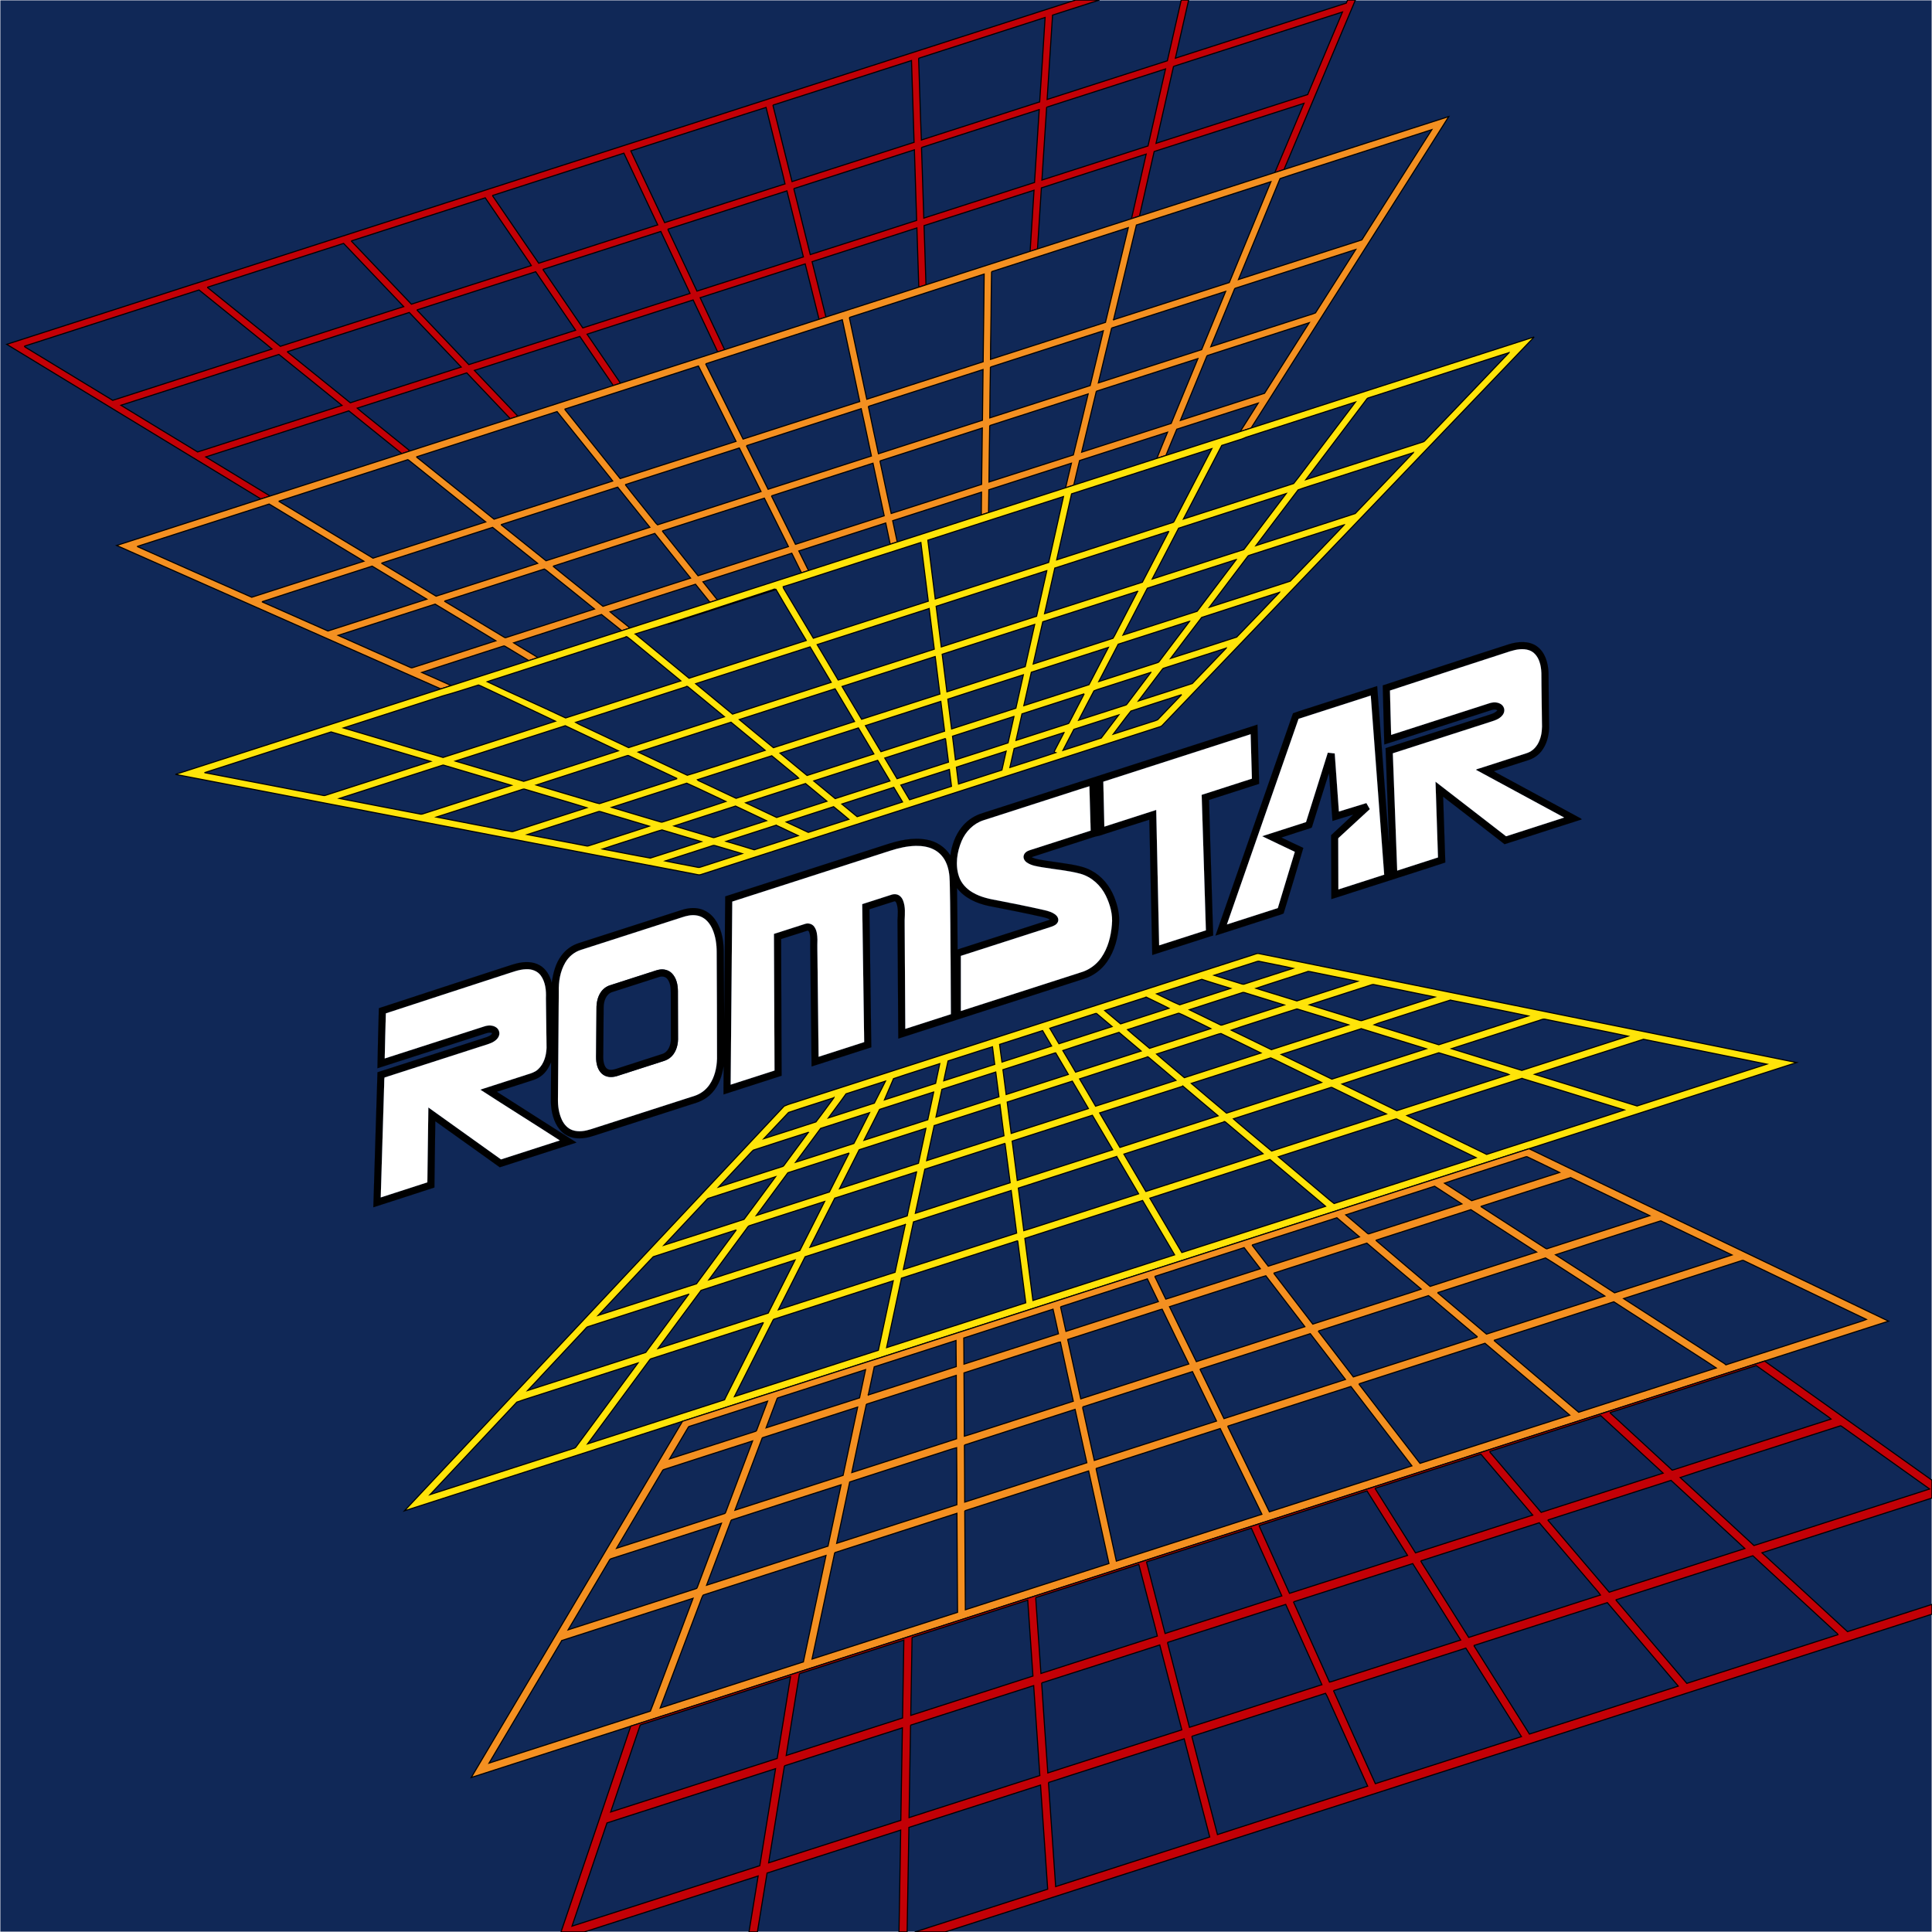 <?xml version="1.0" encoding="UTF-8" standalone="no"?>
<svg
   xmlns:dc="http://purl.org/dc/elements/1.1/"
   xmlns:cc="http://creativecommons.org/ns#"
   xmlns:rdf="http://www.w3.org/1999/02/22-rdf-syntax-ns#"
   xmlns:svg="http://www.w3.org/2000/svg"
   xmlns="http://www.w3.org/2000/svg"
   xmlns:sodipodi="http://sodipodi.sourceforge.net/DTD/sodipodi-0.dtd"
   xmlns:inkscape="http://www.inkscape.org/namespaces/inkscape"
   inkscape:version="1.0 (4035a4fb49, 2020-05-01)"
   sodipodi:docname="Romstar sideart UDb.svg"
   id="svg514"
   version="1.1"
   viewBox="0 0 3000 3000"
   height="3000pt"
   width="3000pt">
  <rect x="0" y="0" width="3000" height="3000" fill="#808080" stroke="none"/>
  <title
     id="title1485">Romstar Sideart v1</title>
  <defs
     id="defs518" />
  <sodipodi:namedview
     inkscape:snap-bbox-edge-midpoints="true"
     inkscape:bbox-paths="true"
     inkscape:bbox-nodes="true"
     showguides="false"
     inkscape:current-layer="svg514"
     inkscape:window-maximized="1"
     inkscape:window-y="-8"
     inkscape:window-x="1912"
     inkscape:cy="2703.6225"
     inkscape:cx="642.87638"
     inkscape:zoom="0.12993087"
     inkscape:snap-bbox="true"
     inkscape:snap-to-guides="false"
     inkscape:snap-grids="false"
     inkscape:snap-page="true"
     showgrid="false"
     id="namedview516"
     inkscape:window-height="1137"
     inkscape:window-width="1920"
     inkscape:pageshadow="2"
     inkscape:pageopacity="0"
     guidetolerance="10"
     gridtolerance="10"
     objecttolerance="10"
     borderopacity="1"
     bordercolor="#666666"
     pagecolor="#ffffff" />
  <rect
     y="0"
     x="0"
     height="3000"
     width="3000"
     id="rect1359"
     style="color:#000000;overflow:visible;fill:#102857;fill-rule:evenodd;stroke:#ffffff;stroke-width:1.106;paint-order:stroke markers fill;stop-color:#000000;fill-opacity:1" />
  <path
     style="fill:#c30006;fill-opacity:1;stroke:#000000;stroke-opacity:1;stroke-width:1.701;stroke-miterlimit:4;stroke-dasharray:none"
     id="path4"
     d=" M 1670.44 0.00 L 1707.33 0.00 C 1682.99 7.76 1658.70 15.67 1634.38 23.46 C 1631.61 67.13 1628.72 110.79 1625.96 154.46 C 1688.21 134.49 1750.41 114.35 1812.66 94.37 C 1819.95 62.94 1826.93 31.43 1834.21 0.00 L 1845.72 0.00 C 1838.77 30.10 1831.97 60.24 1825.14 90.37 C 1913.55 61.78 2002.06 33.48 2090.45 4.84 C 2091.08 3.22 2091.73 1.59 2092.49 0.00 L 2104.67 0.00 C 2067.66 87.76 2030.60 175.51 1993.72 263.33 C 1989.03 264.93 1984.32 266.44 1979.60 267.90 C 1994.66 232.06 2009.82 196.26 2024.85 160.41 C 1947.28 185.30 1869.76 210.36 1792.19 235.27 C 1784.51 268.69 1776.99 302.15 1769.35 335.59 C 1765.24 336.97 1761.12 338.28 1756.99 339.57 C 1764.58 306.14 1772.18 272.70 1779.78 239.27 C 1725.55 256.82 1671.24 274.12 1617.04 291.76 C 1615.12 323.37 1612.93 354.97 1610.99 386.58 C 1607.19 387.86 1603.38 389.09 1599.56 390.25 C 1601.55 358.62 1603.61 326.99 1605.66 295.36 C 1548.72 313.67 1491.79 332.01 1434.87 350.34 C 1435.79 381.01 1436.83 411.67 1437.82 442.34 C 1434.13 443.58 1430.42 444.77 1426.71 445.92 C 1425.80 415.25 1424.75 384.59 1423.77 353.92 C 1369.50 371.36 1315.25 388.87 1260.99 406.32 C 1268.12 435.00 1275.34 463.67 1282.52 492.34 C 1278.97 493.54 1275.41 494.69 1271.83 495.79 C 1264.67 467.11 1257.48 438.43 1250.30 409.76 C 1195.92 427.26 1141.56 444.81 1087.17 462.26 C 1099.69 489.25 1112.58 516.07 1125.20 543.02 C 1121.62 544.21 1118.03 545.35 1114.43 546.46 C 1101.74 519.54 1089.11 492.59 1076.27 465.75 C 1021.39 483.58 966.41 501.05 911.54 518.90 C 928.88 544.28 946.20 569.67 963.53 595.06 C 959.82 596.30 956.10 597.49 952.38 598.65 C 935.08 573.19 917.73 547.77 900.32 522.40 C 845.77 540.08 791.15 557.56 736.58 575.17 C 759.12 598.91 781.69 622.62 804.26 646.33 C 800.32 647.65 796.36 648.92 792.39 650.14 C 769.90 626.38 747.26 602.77 724.79 578.99 C 668.07 597.21 611.37 615.47 554.69 633.76 C 564.35 642.31 574.74 650.04 584.68 658.28 C 602.02 672.28 619.36 686.27 636.70 700.26 C 632.49 701.68 628.26 703.07 624.01 704.38 C 596.52 682.29 569.11 660.10 541.66 637.96 C 467.59 661.77 393.53 685.62 319.48 709.51 C 352.77 729.76 386.06 750.00 419.36 770.25 C 414.66 771.82 409.96 773.37 405.22 774.81 C 273.64 694.73 142.01 614.75 10.44 534.66 C 121.39 498.79 232.42 463.18 343.39 427.38 C 623.25 337.30 903.10 247.17 1182.95 157.06 C 1345.44 104.68 1507.98 52.47 1670.44 0.00 M 1822.25 103.06 C 1813.13 142.89 1804.12 182.75 1795.06 222.59 C 1873.59 197.34 1952.11 172.04 2030.63 146.76 C 2048.61 104.04 2066.64 61.34 2084.60 18.61 C 1997.13 46.70 1909.70 74.89 1822.25 103.06 M 1426.41 90.49 C 1427.95 132.79 1428.95 175.12 1430.70 217.40 C 1491.91 197.60 1553.15 177.89 1614.41 158.25 C 1617.33 114.56 1620.19 70.85 1622.84 27.14 C 1557.39 48.34 1491.85 69.26 1426.41 90.49 M 1200.14 163.26 C 1209.99 202.85 1219.94 242.42 1229.84 282.00 C 1293.05 261.72 1356.19 241.27 1419.40 221.02 C 1418.21 178.68 1416.69 136.35 1415.37 94.01 C 1343.61 117.05 1271.89 140.20 1200.14 163.26 M 1625.20 166.46 C 1622.67 204.18 1620.32 241.91 1617.87 279.63 C 1672.82 262.03 1727.70 244.24 1782.64 226.63 C 1791.72 186.77 1800.80 146.91 1809.83 107.03 C 1748.29 126.84 1686.75 146.67 1625.20 166.46 M 1133.09 184.87 C 1081.88 201.35 1030.69 217.86 979.48 234.32 C 996.93 271.48 1014.53 308.58 1032.04 345.71 C 1094.36 325.68 1156.63 305.49 1218.99 285.59 C 1215.90 271.34 1212.01 257.25 1208.55 243.08 C 1202.27 217.66 1195.74 192.29 1189.54 166.85 C 1170.64 172.58 1151.91 178.89 1133.09 184.87 M 1430.92 229.02 C 1432.09 265.58 1433.28 302.14 1434.46 338.71 C 1491.78 320.27 1549.09 301.80 1606.42 283.35 C 1608.87 245.63 1611.29 207.91 1613.70 170.18 C 1552.77 189.79 1491.85 209.42 1430.92 229.02 M 1232.58 292.92 C 1241.09 327.07 1249.74 361.19 1258.17 395.36 C 1313.30 377.87 1368.30 359.96 1423.37 342.26 C 1422.27 305.71 1420.98 269.16 1419.88 232.61 C 1357.43 252.68 1295.00 272.77 1232.58 292.92 M 764.55 303.61 C 788.61 338.61 812.30 373.88 836.53 408.76 C 898.05 388.72 959.70 369.06 1021.28 349.18 C 1003.82 312.04 986.18 274.98 968.76 237.82 C 900.67 259.70 832.59 281.57 764.55 303.61 M 1036.90 355.90 C 1051.92 387.99 1067.19 419.96 1082.22 452.05 C 1137.37 434.49 1192.39 416.56 1247.52 398.94 C 1239.13 364.71 1230.39 330.57 1221.93 296.36 C 1160.23 316.14 1098.58 336.06 1036.90 355.90 M 545.37 374.13 C 576.48 406.90 607.60 439.67 638.81 472.34 C 700.89 452.32 762.98 432.31 825.08 412.37 C 823.32 409.31 821.21 406.48 819.24 403.56 C 797.33 371.42 775.35 339.32 753.47 307.16 C 684.08 329.40 614.73 351.80 545.37 374.13 M 842.94 418.35 C 863.57 448.66 884.24 478.94 904.96 509.19 C 960.49 491.35 1015.98 473.41 1071.51 455.60 C 1056.44 423.49 1041.26 391.43 1026.09 359.37 C 965.04 379.04 903.99 398.69 842.94 418.35 M 321.84 446.12 C 359.63 476.72 397.53 507.20 435.35 537.77 C 499.22 517.28 563.07 496.74 626.89 476.12 C 595.77 443.40 564.62 410.72 533.55 377.96 C 462.96 400.63 392.41 423.41 321.84 446.12 M 647.30 481.29 C 674.16 509.62 701.11 537.88 728.00 566.18 C 783.27 548.38 838.55 530.59 893.82 512.78 C 873.13 482.51 852.47 452.22 831.79 421.94 C 770.28 441.70 708.82 461.60 647.30 481.29 M 37.70 537.60 C 38.28 538.28 38.94 538.86 39.68 539.36 C 84.81 566.76 129.90 594.22 175.02 621.64 C 257.47 595.05 339.97 568.59 422.40 541.94 C 416.64 536.86 410.50 532.22 404.56 527.35 C 372.74 501.63 340.86 476.00 309.07 450.25 C 218.60 479.32 128.16 508.50 37.70 537.60 M 445.90 546.21 C 478.53 572.69 511.27 599.03 543.96 625.42 C 601.37 606.96 658.77 588.48 716.17 569.97 C 689.28 541.72 662.40 513.47 635.53 485.20 C 572.28 505.41 509.11 525.85 445.90 546.21 M 187.75 629.29 C 227.38 653.59 267.15 677.68 306.90 701.81 C 381.60 677.61 456.39 653.67 531.12 629.55 C 498.53 603.03 465.74 576.75 433.04 550.36 C 351.26 576.63 269.53 603.04 187.75 629.29 Z"
     opacity="1.00"
     stroke-width="0.094"
     stroke="#c30006"
     fill="#c30006" />
  <path
     sodipodi:nodetypes="cccccccccccccccccccccccccccccccccccccccccccccccccccccccccccccccccccccccccccccccccccccccccccccccccccccccccccccccccccccccccccccccccccccccccccccccccccccccccccccccccccccccccccccccccccccccccccccccccccccccccccccccc"
     style="fill:#f49021;fill-opacity:1;stroke:#000000;stroke-width:1.701;stroke-miterlimit:4;stroke-dasharray:none;stroke-opacity:1"
     id="path24"
     d="m 1993.72,263.33 c 85.31,-27.41 170.56,-55 255.9,-82.32 -19.97,31.82 -40.26,63.44 -60.34,95.19 -82.23,129.5 -164.42,259.02 -246.67,388.51 -5.63,1.71 -11.23,3.5 -16.79,5.4 9.25,-14.78 18.73,-29.41 27.97,-44.2 -42.24,13.33 -84.3,27.2 -126.52,40.58 -5.79,13.53 -11.28,27.19 -16.9,40.79 -4.67,1.44 -9.33,2.92 -13.96,4.47 5.28,-13.64 11.11,-27.07 16.61,-40.63 -45.54,14.74 -91.13,29.31 -136.67,44.05 -2.95,12.75 -6.27,25.41 -9.08,38.19 -4.23,1.29 -8.45,2.62 -12.62,4.05 2.84,-12.78 6.11,-25.46 9.1,-38.2 -42.76,13.76 -85.52,27.52 -128.28,41.3 -0.16,11.81 -0.39,23.62 -0.47,35.44 -3.78,1.12 -7.53,2.33 -11.24,3.62 0.15,-11.8 0.21,-23.59 0.33,-35.38 -45.99,14.76 -91.96,29.61 -137.95,44.38 2.36,11.01 4.69,22.03 7.05,33.04 -3.65,1.09 -7.27,2.26 -10.86,3.5 -2.26,-11.03 -4.69,-22.02 -6.99,-33.03 -44.99,14.46 -89.96,28.95 -134.94,43.44 4.9,10.2 10.16,20.23 15.04,30.44 -3.66,1.09 -7.29,2.29 -10.9,3.53 -4.89,-10.22 -10.12,-20.27 -15.07,-30.46 -45.98,14.8 -91.97,29.62 -137.96,44.41 7.44,9.38 15.02,18.66 22.42,28.07 -3.87,1.15 -7.69,2.43 -11.5,3.73 -7.46,-9.39 -14.97,-18.72 -22.48,-28.06 -44.23,14.29 -88.53,28.37 -132.7,42.81 9.99,8.75 20.83,16.6 30.98,25.2 -4.29,1.32 -8.55,2.7 -12.79,4.14 -10.51,-8.36 -20.98,-16.77 -31.46,-25.17 -45.46,14.71 -91,29.21 -136.44,44.01 12.48,7.88 25.34,15.13 37.82,23.02 -4.74,1.45 -9.46,2.98 -14.14,4.58 -12.3,-7.39 -24.56,-14.83 -36.86,-22.18 -1.44,-1.15 -3.12,-0.19 -4.62,0.21 -41.6,13.57 -83.36,26.66 -124.9,40.39 15.27,6.83 30.63,13.46 45.87,20.37 -5.4,1.63 -10.76,3.42 -16.12,5.19 C 516.79,995.46 348.89,921.37 181.12,847 c 74.67,-24.17 149.4,-48.14 224.1,-72.19 4.74,-1.44 9.44,-2.99 14.14,-4.56 68.21,-21.97 136.42,-43.95 204.65,-65.87 4.25,-1.31 8.48,-2.7 12.69,-4.12 51.9,-16.69 103.79,-33.42 155.69,-50.12 3.97,-1.22 7.93,-2.49 11.87,-3.81 49.37,-15.91 98.74,-31.82 148.12,-47.68 3.72,-1.16 7.44,-2.35 11.15,-3.59 50.29,-16.23 100.6,-32.42 150.9,-48.6 3.6,-1.11 7.19,-2.25 10.77,-3.44 48.86,-15.8 97.75,-31.51 146.63,-47.23 3.58,-1.1 7.14,-2.25 10.69,-3.45 48.05,-15.5 96.12,-30.96 144.19,-46.42 3.71,-1.15 7.42,-2.34 11.11,-3.58 53.91,-17.39 107.83,-34.72 161.74,-52.09 3.82,-1.16 7.63,-2.39 11.43,-3.67 48.67,-15.68 97.33,-31.36 146,-47.01 4.13,-1.29 8.25,-2.6 12.36,-3.98 70.08,-22.58 140.16,-45.15 210.25,-67.69 4.72,-1.46 9.43,-2.97 14.12,-4.57 m 48.67,-3.77 c -18.24,6.01 -36.65,11.53 -54.79,17.83 -21.36,52.31 -43.03,104.49 -64.58,156.72 63.9,-20.43 127.7,-41.21 191.62,-61.57 36.31,-57.03 72.54,-114.1 108.69,-171.21 -60.33,19.35 -120.62,38.83 -180.94,58.23 m -313.32,237 c 59.96,-19.2 119.85,-38.6 179.79,-57.83 21.59,-52.19 43.14,-104.39 64.62,-156.63 -69.63,22.46 -139.3,44.79 -208.9,67.34 -11.79,49.05 -23.59,98.1 -35.51,147.12 z m -189.4,-74.7 c -0.24,15.04 -0.42,30.09 -0.63,45.13 -0.09,30.37 -0.94,60.73 -1.01,91.09 59.52,-19.12 119.04,-38.27 178.53,-57.5 11.74,-49.06 23.61,-98.08 35.46,-147.11 -70.8,22.73 -141.59,45.53 -212.35,68.39 m 379.4,25.43 c -1.27,0.25 -2.18,1.12 -2.45,2.37 -12.17,29.61 -24.43,59.17 -36.61,88.78 48.64,-15.61 97.26,-31.29 145.88,-46.96 5.54,-2 11.41,-3.24 16.78,-5.66 20.99,-32.7 41.74,-65.58 62.53,-98.41 -62.06,19.9 -124.07,39.96 -186.13,59.88 m -600.24,45.7 c 8.99,42.33 18,84.67 27.1,126.99 60.22,-19.45 120.48,-38.77 180.69,-58.22 0.5,-45.4 1.27,-90.8 1.6,-136.2 -69.82,22.4 -139.62,44.89 -209.39,67.43 m 407.28,16.4 c -7.03,28.37 -13.78,56.8 -20.62,85.22 53.49,-17.14 106.95,-34.36 160.39,-51.65 12.47,-30.15 24.9,-60.31 37.34,-90.48 -59.08,18.84 -118.04,38.04 -177.11,56.91 m -630.42,55.56 c 19.35,38.97 38.76,77.91 58.16,116.86 60.39,-19.41 120.73,-38.96 181.15,-58.27 -8.87,-42.38 -17.99,-84.73 -27.07,-127.07 -70.74,22.84 -141.58,45.41 -212.24,68.48 m 778.59,-12.72 c -13.73,33.58 -27.72,67.05 -41.43,100.64 43.56,-14.09 87.19,-27.98 130.72,-42.16 23.04,-36.63 46.41,-73.06 69.5,-109.66 -52.91,17.11 -105.88,34.05 -158.79,51.18 m -336.4,17.81 c -0.37,26.29 -0.87,52.59 -0.96,78.89 51.97,-16.72 103.93,-33.48 155.9,-50.19 6.8,-28.37 13.79,-56.7 20.46,-85.1 -58.5,18.68 -116.92,37.63 -175.4,56.4 m 164.49,37.47 c -7.63,31.56 -15.3,63.1 -22.82,94.67 46.36,-14.79 92.63,-29.89 139.01,-44.65 13.96,-33.52 27.77,-67.11 41.57,-100.71 -52.63,16.76 -105.15,33.88 -157.76,50.69 m -825.61,27.82 c 28.61,36.05 57.58,71.82 86.25,107.83 60.03,-19.08 119.9,-38.64 179.91,-57.79 -19.41,-39.05 -38.71,-78.16 -58.38,-117.08 -69.19,22.56 -138.54,44.64 -207.78,67.04 m 471.59,-4.26 c 5.07,24.54 10.33,49.05 15.67,73.54 53.85,-17.37 107.71,-34.66 161.54,-52.04 0.31,-26.26 0.55,-52.51 0.89,-78.77 -59.41,18.95 -118.72,38.21 -178.1,57.27 m 188.45,29.81 c -0.66,29.2 -0.76,58.41 -1.14,87.62 43.73,-13.89 87.32,-28.21 131.05,-42.06 7.91,-31.53 15.3,-63.18 22.98,-94.77 -50.99,16.33 -101.94,32.78 -152.89,49.21 m -377.82,31.21 c 11.23,22.56 22.44,45.14 33.71,67.68 53.47,-17.25 106.96,-34.4 160.42,-51.68 -5.3,-24.5 -10.23,-49.09 -15.84,-73.5 -59.4,19.27 -118.89,38.24 -178.29,57.5 m -512.49,17.39 c 40.15,32.33 80.52,64.37 120.65,96.71 61.49,-19.53 122.86,-39.48 184.28,-59.24 -2.56,-3.59 -5.46,-6.91 -8.16,-10.38 -26.1,-32.48 -52.04,-65.1 -78.23,-97.5 -72.82,23.53 -145.69,46.94 -218.54,70.41 m 719.85,6.28 c 5.83,27.2 11.52,54.42 17.47,81.59 46.86,-14.93 93.69,-30 140.45,-45.22 0.46,-29.18 0.71,-58.35 1.08,-87.53 -53.03,16.97 -106.01,34.09 -159,51.16 m -395.45,36.77 c 13.4,17.66 27.68,34.69 41.43,52.11 3,3.32 5.35,7.52 8.74,10.33 53.59,-17.12 107.12,-34.48 160.69,-51.69 -11.22,-22.57 -22.44,-45.16 -33.74,-67.69 -59.05,18.94 -118.04,38.1 -177.12,56.94 m -538.14,25.81 c 48.73,29.6 97.68,58.85 146.44,88.41 58.41,-18.6 116.7,-37.57 175.08,-56.27 -39.37,-31.93 -79.17,-63.35 -118.64,-95.16 -1.04,-0.74 -2.23,-2.14 -3.63,-1.16 -66.42,21.38 -132.83,42.79 -199.25,64.18 m 765.09,-8.32 c 12.36,25.12 24.96,50.13 37.37,75.22 45.95,-14.7 91.86,-29.51 137.76,-44.34 -5.85,-27.21 -11.68,-54.42 -17.42,-81.65 -52.58,16.87 -105.15,33.81 -157.71,50.77 m -419.91,44.69 c 23.28,18.73 46.67,37.34 69.97,56.06 53.75,-17.31 107.52,-34.55 161.23,-51.96 -16.64,-20.81 -33.29,-41.62 -50,-62.38 -60.43,19.35 -120.79,38.91 -181.2,58.28 m 250.4,9.83 c 18.45,23.23 37.1,46.3 55.6,69.49 46.77,-15.15 93.6,-30.09 140.36,-45.27 -12.37,-25.12 -24.95,-50.13 -37.42,-75.2 -52.87,16.92 -105.67,34.06 -158.54,50.98 m -815.44,24.03 c 59.24,26.5 118.68,52.56 178.01,78.86 58.06,-18.62 116.05,-37.44 174.14,-55.96 -48.95,-29.74 -98.16,-59.06 -147.11,-88.81 -68.39,21.86 -136.66,44.05 -205.04,65.91 m 379.35,25.92 c 28.25,17.19 56.64,34.15 84.94,51.27 52.54,-17.06 105.24,-33.66 157.69,-50.96 -23.37,-18.57 -46.58,-37.34 -69.95,-55.9 -57.56,18.56 -115.11,37.12 -172.68,55.59 m 266.47,4.73 c 25.66,20.99 51.75,41.47 77.56,62.28 45.38,-14.52 90.73,-29.17 136.08,-43.79 -18.48,-23.16 -37.06,-46.25 -55.57,-69.4 -52.7,16.95 -105.4,33.89 -158.07,50.91 m -452.02,55.23 c 34.2,15.07 68.37,30.21 102.53,45.36 51.21,-16.42 102.37,-33.02 153.59,-49.39 -28.21,-17.25 -56.64,-34.16 -84.92,-51.3 -57.04,18.52 -114.25,36.57 -171.2,55.33 m 283.29,-0.99 c 30.68,18.51 61.41,36.96 92.07,55.52 1.17,0.63 2.47,1.77 3.9,0.96 45.74,-14.76 91.53,-29.4 137.25,-44.23 -22.37,-18.3 -45.1,-36.15 -67.6,-54.29 -3.52,-2.52 -6.59,-5.89 -10.38,-7.83 -51.79,16.5 -103.46,33.37 -155.24,49.87 M 524.95,986.6 c 37.37,16.87 74.98,33.22 112.45,49.89 1.78,1.12 3.77,0.02 5.57,-0.48 42.33,-13.73 84.73,-27.22 127.05,-40.99 -31.34,-19.13 -62.89,-37.91 -94.29,-56.94 -50.25,16.19 -100.49,32.44 -150.78,48.52 z"
     opacity="1"
     stroke-width="0.094"
     stroke="#c27d1e"
     fill="#c27d1e" />
  <path
     sodipodi:nodetypes="cccccc"
     style="fill:#ec942f;fill-opacity:1;stroke:#000000;stroke-width:2.835;stroke-miterlimit:4;stroke-dasharray:none;stroke-opacity:1"
     id="path152"
     d="m 1198.13,916.28 c 2.16,-0.46 4.44,-2.2 6.68,-1.28 -45.09,14.65 -90.24,29.1 -135.36,43.67 -10.38,3.25 -20.66,6.84 -31.11,9.88 l -0.15,-0.8 c 53.33,-17.09 106.62,-34.32 159.94,-51.47 z"
     opacity="1"
     stroke-width="0.094"
     stroke="#c27d1e"
     fill="#c27d1e" />
  <path
     sodipodi:nodetypes="scccccccccssccccccsscccccscccccsccccccssccccccscccccccccccccccccccccccccccccscccccsccccccccccccccccccccccccccccccccccccccccccccccccccccccccccccccccccccccccccccccccccccccsccccccscccccccccccccccccccccccccccccccccccccccccccccccccccccccccccccccccccccccccccccccccccccccccccccccccccccccccccccccccccccccccccccccccccccccccccccccccc"
     transform="scale(0.75)"
     d="m 2604.379,1974.086 c -3.136,0.056 -6.135,1.709 -9.125,2.5 -312.68,100.707 -625.386,201.348 -938.066,302.055 -11.147,4.04 -23.067,6.467 -33.721,11.533 -262.12,279.173 -524.053,558.545 -786.08,837.799 191.88,-61.8 383.773,-123.599 575.693,-185.346 123.507,-39.533 246.893,-79.48 370.373,-119.147 460.733,-148.44 921.561,-296.6 1382.268,-445.16 184.68,-59.533 369.399,-118.893 554.092,-178.453 -371.067,-75.253 -742.172,-150.32 -1113.238,-225.533 -0.74,-0.188 -1.472,-0.261 -2.195,-0.248 z m 1.15,16.014 c 0.788,-0.019 1.584,0.084 2.391,0.367 23.08,4.893 46.334,9.054 69.334,14.334 -33.347,10.76 -66.721,21.452 -100.055,32.252 -3.56,1.853 -7.185,-0.426 -10.625,-1.266 -17.653,-5.56 -35.427,-10.788 -53.027,-16.508 28.4,-8.96 56.707,-18.225 85.08,-27.318 2.25,-0.65 4.538,-1.804 6.902,-1.861 z m 104.152,21.102 c 1.667,0.065 3.367,0.609 5.025,0.893 32.053,6.587 64.146,12.96 96.186,19.547 -41.867,13.773 -83.919,26.999 -125.826,40.666 -28.24,-8.573 -56.4,-17.413 -84.613,-26.066 35.267,-11.933 70.879,-22.894 106.279,-34.48 0.96,-0.465 1.949,-0.598 2.949,-0.559 z m -221.482,16.359 c 19.787,6.76 39.947,12.427 59.881,18.773 -35.2,11.427 -70.44,22.799 -105.707,34.025 -16.173,-6.667 -31.787,-15.252 -47.707,-22.719 31.187,-10.013 62.333,-20.133 93.533,-30.08 z m 355.113,10.703 c 0.671,0.018 1.348,0.125 2.033,0.35 41.827,8.587 83.749,16.773 125.535,25.547 -50.027,16.253 -100.133,32.213 -150.16,48.439 -3.253,1.507 -6.494,-0.506 -9.574,-1.293 -33.387,-10.32 -66.76,-20.627 -100.133,-30.92 41.253,-13.347 82.559,-26.573 123.826,-39.893 2.773,-0.737 5.564,-2.31 8.473,-2.23 z m -269.394,16.441 c 2.442,-0.069 4.891,1.232 7.281,1.842 25.947,8.08 51.961,15.959 77.881,24.119 -41.92,13.44 -83.813,26.933 -125.693,40.467 -2.333,0.533 -4.88,2.266 -7.094,0.6 -21.28,-10.453 -42.667,-20.718 -63.934,-31.172 36.307,-11.947 72.761,-23.454 109.121,-35.254 0.81,-0.403 1.623,-0.579 2.438,-0.602 z m -200.598,9.814 c 15.6,7.747 31.466,14.961 46.893,23.041 -33.387,10.787 -66.827,21.44 -100.174,32.32 -11.067,-9.093 -21.986,-18.36 -32.893,-27.627 28.733,-9.227 57.441,-18.508 86.174,-27.734 z m 629.32,6.094 c 26.693,5.013 53.279,10.747 79.945,16.027 27.24,5.64 54.573,10.839 81.76,16.732 -61.84,19.92 -123.666,39.867 -185.519,59.721 -44.6,-13.84 -89.266,-27.494 -133.84,-41.4 11.08,-4.693 22.934,-7.574 34.334,-11.547 41.12,-13.107 82.12,-26.68 123.32,-39.533 z m -317.373,18.213 c 35.693,10.747 71.28,21.907 106.906,32.92 -53.307,17.173 -106.614,34.347 -159.934,51.494 -27.72,-13.467 -55.413,-26.974 -83.133,-40.428 29.547,-10.253 59.56,-19.28 89.293,-29.066 15.627,-4.907 31.147,-10.267 46.867,-14.92 z m -244.762,8.773 c 11.507,4.6 22.494,10.828 33.814,16.041 10.84,5.36 21.826,10.44 32.572,15.986 -42.28,13.627 -84.585,27.227 -126.865,40.867 -15.2,-12.96 -30.815,-25.467 -45.682,-38.787 35.373,-11.413 70.72,-22.934 106.16,-34.107 z m -170.719,0.254 c 10.947,9.173 21.84,18.386 32.773,27.572 -36.693,11.907 -73.454,23.547 -110.107,35.547 -6.547,-10.587 -12.652,-21.425 -19.039,-32.092 32.12,-10.347 64.24,-20.707 96.373,-31.027 z m 927.559,12.152 c 0.354,0.013 0.711,0.042 1.068,0.088 57.48,11.813 115.106,23.053 172.519,35.146 -73.333,23.8 -146.76,47.334 -220.16,70.947 -48.573,-15.027 -97.147,-30.013 -145.721,-45 58.933,-19.107 117.947,-38.001 176.934,-57.027 5.125,-1.075 10.051,-4.353 15.359,-4.154 z m -378.879,19.781 c 44.867,13.907 89.734,27.785 134.641,41.559 -65.173,21.04 -130.335,42.148 -195.601,62.922 -34.893,-17.173 -69.946,-34.041 -104.893,-51.121 55.293,-17.773 110.547,-35.653 165.853,-53.359 z m -659.92,3.945 c 6.213,10.693 12.546,21.334 18.799,32.014 -34.293,11.08 -68.613,22.067 -102.893,33.174 -1.893,-12.173 -3.239,-24.413 -4.879,-36.613 29.667,-9.493 59.266,-19.188 88.973,-28.574 z m 158.254,3.641 c 15.227,12.947 30.627,25.72 45.84,38.707 -45.24,14.56 -90.481,29.147 -135.721,43.693 -8.813,-14.92 -17.44,-29.961 -26.467,-44.734 38.613,-13.013 77.561,-25.133 116.348,-37.666 z m 211.025,2.4 c 27.707,13.307 55.361,26.759 82.947,40.359 -52.867,17.08 -105.761,34.08 -158.654,51.094 -19.16,-16.373 -38.813,-32.2 -57.666,-48.92 37.893,-12.227 75.828,-24.427 113.734,-36.627 6.56,-1.853 12.945,-4.76 19.639,-5.906 z m 874.867,11.906 c 85.187,16.827 170.254,34.467 255.414,51.533 -89.547,28.987 -179.175,57.72 -268.762,86.6 -70.747,-21.773 -141.452,-43.665 -212.172,-65.478 75.093,-24.467 150.306,-48.601 225.52,-72.654 z m -1347.854,15.547 c 1.44,12.173 3.159,24.332 4.666,36.506 -35.227,11.267 -70.413,22.655 -105.613,33.975 2.96,-13.707 5.72,-27.467 8.92,-41.107 30.733,-9.587 61.254,-19.933 92.027,-29.373 z m 130.666,12.373 c 8.84,14.973 17.64,29.974 26.467,44.947 -42.933,13.947 -85.932,27.639 -128.865,41.572 -2.293,-17.133 -4.548,-34.279 -6.668,-51.426 36.36,-11.667 72.693,-23.427 109.066,-35.094 z m 793.428,0.027 c 43.72,12.907 87.174,26.853 130.787,40.133 4.853,1.68 9.985,2.627 14.639,4.947 -77.467,24.987 -154.973,49.907 -232.453,74.853 -37.813,-18.4 -75.653,-36.775 -113.467,-55.201 66.667,-22.027 133.641,-43.239 200.494,-64.732 z m -602.08,8.346 c 19.253,16.333 38.706,32.441 57.893,48.867 -55.507,17.747 -110.88,35.934 -166.453,53.414 -10.88,-18.947 -22.053,-37.721 -33.199,-56.508 47.16,-15.52 94.52,-30.493 141.76,-45.773 z m 254.039,2.24 c 12.627,5.187 24.733,11.906 37.16,17.68 22.733,11.107 45.535,22.054 68.215,33.254 -65.587,21.307 -131.281,42.254 -196.895,63.494 -24.333,-20.493 -48.827,-40.814 -72.933,-61.56 54.827,-17.587 109.586,-35.387 164.453,-52.867 z m -685.146,11.975 c -2.853,13.627 -5.906,27.212 -8.68,40.865 -35.293,11.52 -70.667,22.814 -106.014,34.188 l 18.871,-43.953 c 31.76,-10.838 63.914,-20.657 95.822,-31.1 z m 115.853,17.293 c 2.16,17.12 4.441,34.239 6.668,51.359 -43.48,14.04 -86.987,28.001 -130.467,42.041 4.04,-19.173 8.186,-38.334 12.293,-57.48 37.16,-11.987 74.332,-23.933 111.506,-35.92 z m 1089.348,13.226 c 70.84,21.373 141.466,43.599 212.226,65.332 -52.947,17.56 -106.201,34.281 -159.268,51.494 -41.994,13.527 -83.988,27.054 -125.982,40.57 l -5.83,-2.916 c -53.12,-25.787 -106.226,-51.614 -159.293,-77.508 23.653,-8.507 47.892,-15.546 71.785,-23.492 55.453,-17.787 110.855,-35.814 166.361,-53.48 z m -1317.627,5.68 c -7.733,15.173 -15.307,30.414 -23.094,45.574 -31.733,10.227 -63.453,20.465 -95.199,30.639 12.133,-16.707 24.747,-33.054 36.613,-49.934 27.24,-8.733 54.44,-17.533 81.68,-26.279 z m 386.787,0.014 c 11.12,18.933 22.4,37.785 33.373,56.799 -53.307,17.147 -106.6,34.347 -159.92,51.467 -2.733,-21.627 -5.853,-43.226 -8.293,-64.893 44.973,-14.36 89.906,-28.88 134.84,-43.373 z m 229.106,10.387 c 24.133,20.627 48.547,40.919 72.787,61.412 -67.76,21.827 -135.533,43.654 -203.293,65.467 -13.987,-23.853 -28.053,-47.639 -42.053,-71.478 57.533,-18.4 114.945,-37.227 172.559,-55.4 z m 307.719,2.522 c 0.544,0.048 1.082,0.224 1.602,0.598 37.293,18.16 74.6,36.306 111.92,54.44 -79.12,25.867 -158.521,50.907 -237.641,76.787 -19.853,-16.107 -39.132,-32.907 -58.785,-49.24 -6.787,-5.867 -13.855,-11.4 -20.441,-17.467 66.187,-21.187 132.347,-42.532 198.494,-63.879 1.52,-0.36 3.219,-1.381 4.851,-1.238 z m -823.785,9.545 c -4.027,19.173 -8.173,38.319 -12.293,57.492 -44.04,14.133 -88.04,28.361 -132.08,42.494 10.747,-21.32 21.494,-42.639 32.32,-63.906 37.347,-12.04 74.693,-24.067 112.053,-36.08 z m -206.641,11.893 c -12.36,16.707 -24.413,33.694 -37.199,50.041 -35.84,11.733 -71.761,23.306 -107.721,34.666 17.067,-18 33.88,-36.252 51.014,-54.185 31.12,-10.627 62.64,-20.241 93.906,-30.521 z m 343.814,13.947 c 2.76,21.6 5.72,43.2 8.373,64.826 -53.44,17.093 -106.8,34.4 -160.227,51.533 5.2,-24.213 10.267,-48.453 15.627,-72.613 45.467,-14.427 90.787,-29.266 136.226,-43.746 z m -270,16.973 c -10.96,21.213 -21.279,42.788 -32.52,63.828 -40.12,13.133 -80.334,25.998 -120.547,38.852 17.213,-23.373 34.505,-46.691 51.719,-70.078 33.773,-10.907 67.534,-21.828 101.348,-32.602 z m 461.346,5.348 c 14.093,23.773 28.068,47.639 42.121,71.439 -65.867,21.187 -131.693,42.521 -197.6,63.561 -3.493,-27.173 -7.054,-54.334 -10.574,-81.508 55.333,-17.88 110.706,-35.639 166.053,-53.492 z m 629.174,7.307 c 55.173,26.747 110.28,53.613 165.4,80.439 -25.68,9.027 -51.84,16.801 -77.707,25.348 -72.135,23.215 -144.262,46.443 -216.391,69.672 L 2753,2484.641 c -35.373,-29.973 -70.986,-59.68 -106.346,-89.68 81.413,-26.173 162.826,-52.347 244.185,-78.641 z m -354.707,5.812 c 26.333,22.173 52.72,44.294 78.986,66.561 -80.907,26.027 -161.799,52.119 -242.732,78.133 -15.16,-25.787 -30.346,-51.559 -45.52,-77.346 69.76,-22.427 139.492,-44.934 209.266,-67.348 z M 1917.094,2336 c -5.173,24.147 -10.373,48.293 -15.52,72.453 -54.467,17.653 -108.987,35.12 -163.494,52.68 13.56,-26.907 27.134,-53.799 40.787,-80.666 46.093,-14.76 92.147,-29.667 138.227,-44.467 z m -243.467,8.453 c -16.013,21.667 -32.027,43.32 -48.014,65.014 -1.813,2.253 -3.174,5.386 -6.334,5.973 -43.907,14.053 -87.746,28.32 -131.652,42.32 19.387,-20.907 39,-41.613 58.48,-62.44 4.613,-4.627 8.693,-9.828 13.6,-14.121 37.893,-12.453 75.933,-24.546 113.92,-36.746 z m 407.146,22.801 c 3.64,27.147 7,54.332 10.693,81.478 -65.4,21.28 -130.906,42.2 -196.359,63.32 6.547,-30.453 12.985,-60.933 19.625,-91.359 55.36,-17.76 110.694,-35.613 166.041,-53.44 z m -322.707,19.973 c -13.627,26.88 -27.146,53.813 -40.826,80.666 -50.507,16.187 -100.973,32.481 -151.439,48.734 21.747,-29.547 43.586,-59.027 65.373,-88.547 42.293,-13.653 84.586,-27.28 126.893,-40.853 z m 553.867,7.08 c 15.133,25.787 30.414,51.506 45.48,77.359 -65.707,21.16 -131.414,42.307 -197.107,63.467 -13.56,4.213 -26.973,8.947 -40.613,12.867 -3.68,-29.4 -7.693,-58.746 -11.373,-88.147 67.867,-21.853 135.733,-43.694 203.613,-65.547 z m 317.4,6.268 c 38,32 75.972,64.053 114.039,96 l 1.089,0.967 c -99.131,31.924 -198.474,63.844 -297.623,95.713 -22.08,-37.52 -44.173,-75.054 -66.279,-112.561 82.907,-26.747 165.853,-53.413 248.774,-80.119 z m -731.588,25.613 c -6.453,30.413 -13.052,60.8 -19.479,91.227 -67.12,21.747 -134.307,43.28 -201.467,64.92 17.16,-33.893 34.159,-67.868 51.492,-101.668 56.533,-18 112.96,-36.345 169.453,-54.478 z m -291.959,10.053 c -21.773,29.44 -43.414,59.014 -65.348,88.334 -55.133,18.213 -110.56,35.732 -165.84,53.545 29.587,-31.547 59.227,-63.066 88.773,-94.652 1.04,-1.187 2.226,-2.28 3.826,-2.627 46.2,-14.84 92.375,-29.773 138.588,-44.6 z m 487.746,28.572 c 3.68,29.413 7.746,58.788 11.359,88.215 -78.28,25.08 -156.479,50.373 -234.732,75.506 7,-32.92 14.147,-65.826 21.107,-98.76 67.413,-21.653 134.746,-43.641 202.266,-64.961 z m 272.066,20.654 c 22.147,37.507 44.161,75.092 66.334,112.572 -97.76,31.6 -195.587,63.027 -293.387,94.494 -5.573,-42.853 -11.174,-85.719 -16.721,-128.572 81.267,-26.133 162.52,-52.321 243.773,-78.494 z m -658.24,2.066 c -17.133,33.84 -34.173,67.747 -51.387,101.547 -62.813,20.133 -125.573,40.44 -188.373,60.613 25.187,-34.52 50.734,-68.774 76.094,-103.174 2.427,-2.773 3.92,-6.666 7.094,-8.6 52.187,-16.827 104.359,-33.653 156.572,-50.387 z m 167.055,47.666 c -7.107,32.947 -14.027,65.948 -21.254,98.881 -80.613,25.773 -161.108,51.947 -241.734,77.693 18.4,-36.667 36.935,-73.266 55.522,-109.84 69.187,-22.173 138.293,-44.548 207.467,-66.734 z m -350.068,11.281 c -27.4,37.187 -54.879,74.32 -82.332,111.467 -67.88,21.8 -135.707,43.785 -203.627,65.478 27.787,-29.867 55.799,-59.52 83.666,-89.293 10.227,-10.693 20.067,-21.76 30.494,-32.227 57.16,-18.76 114.519,-36.999 171.799,-55.426 z m 582.668,22.279 c 5.6,42.853 11.146,85.707 16.732,128.56 -96.067,30.96 -192.133,61.865 -288.199,92.799 10.253,-47.96 20.532,-95.905 30.799,-143.851 80.2,-25.893 160.428,-51.694 240.668,-77.508 z m -460.934,39.947 c -18.507,36.64 -36.974,73.306 -55.574,109.906 -76.067,24.427 -152.092,49.001 -228.172,73.414 29.72,-40.187 59.265,-80.507 89.172,-120.533 64.747,-21.187 129.721,-41.854 194.574,-62.787 z m 203.32,42.986 c -10.173,47.987 -20.454,95.946 -30.814,143.906 -99.373,31.947 -198.707,64 -298.08,95.934 26.4,-52.333 52.907,-104.587 79.267,-156.934 0.787,-1.333 1.24,-3.226 3.014,-3.506 82.2,-26.48 164.4,-52.934 246.613,-79.4 z m -423.428,27.892 c -29.64,40.187 -59.2,80.44 -89.067,120.453 -39.72,13.267 -79.746,25.747 -119.586,38.707 -41.64,13.373 -83.24,26.867 -124.906,40.174 39.507,-42.253 79.053,-84.467 118.547,-126.721 2.027,-1.947 3.559,-4.718 6.412,-5.479 69.533,-22.373 139.053,-44.815 208.6,-67.135 z m 154.613,58.654 c -25.933,51.587 -52.172,103 -78.012,154.627 l -2.449,5.217 c -94.54,30.493 -189.093,60.938 -283.658,91.33 43.04,-58.173 86,-116.415 129.014,-174.602 0.987,-1.547 2.933,-1.759 4.506,-2.346 76.88,-24.68 153.733,-49.507 230.6,-74.227 z m -259.705,83.652 c -42.093,57.12 -84.348,114.12 -126.441,171.24 -1.6,1.88 -2.734,4.614 -5.4,5.16 -99.587,32.027 -199.146,64.133 -298.746,96.16 59.8,-63.92 119.68,-127.772 179.68,-191.492 18.373,-6.68 37.28,-12.095 55.853,-18.295 65.027,-20.92 130.015,-41.92 195.055,-62.773 z"
     style="fill:#ffe409;fill-opacity:1;stroke:#000000;stroke-width:2.268;stroke-miterlimit:4;stroke-dasharray:none;stroke-opacity:1"
     id="path268" />
  <path
     sodipodi:nodetypes="cccccccccccccccccccccccccccccccccccccccccccccccccccccccccccccccccccccccccccccccccccccccccccccccccccccccccccccccccccccccccccccccccccccccccccccccccccccccccccccccccccccccccccccccccccccccccccccccccccccccccccccccccccccccccccccc"
     style="font-variation-settings:normal;opacity:1;vector-effect:none;fill:#f49021;fill-opacity:1;stroke:#000000;stroke-width:1.701;stroke-linecap:butt;stroke-linejoin:miter;stroke-miterlimit:4;stroke-dasharray:none;stroke-dashoffset:0;stroke-opacity:1;stop-color:#000000;stop-opacity:1"
     id="path352"
     d="m 1337.59,2117.61 c 345.55,-111.33 691.17,-222.45 1036.7,-333.87 39.95,19.45 80.12,38.45 120.17,57.72 146.01,70.03 292.11,139.87 438.05,210.04 -64.16,20.66 -128.31,41.37 -192.49,61.96 -325.48,104.73 -650.91,209.58 -976.38,314.34 -261.39,84.21 -522.83,168.27 -784.2,252.55 -82.56,26.56 -165.1,53.2 -247.68,79.71 109.25,-184.42 218.7,-368.72 328.05,-553.09 92.63,-29.65 185.17,-59.61 277.78,-89.36 M 2366.1,1797.32 c -22.37,7.24 -44.74,14.44 -67.11,21.64 -18.66,6.17 -37.5,11.81 -56.04,18.29 14.14,8.99 28.17,18.16 42.29,27.19 45.55,-14.5 90.99,-29.35 136.54,-43.86 -16.36,-8.22 -33.01,-15.85 -49.45,-23.89 -2.01,-1.4 -4.25,0.1 -6.23,0.63 m -66.87,76.06 c 32.96,21.49 66.16,42.62 99.17,64.04 1.4,0.82 2.83,2.35 4.63,1.35 52.95,-16.98 105.85,-34.11 158.79,-51.1 -40.89,-19.9 -82.02,-39.32 -122.97,-59.11 -46.61,14.73 -93.05,29.97 -139.62,44.82 m -177.72,40.15 c 1.36,0.89 2.6,3.09 4.53,2.22 48.01,-15.44 96,-30.95 144.02,-46.33 -14.06,-9.26 -28.35,-18.17 -42.37,-27.47 l -138.06,44.47 z m 14.84,12.35 c 27.93,24.08 56.25,47.74 84.35,71.63 55.13,-17.79 110.29,-35.49 165.41,-53.3 -34,-22.04 -68.1,-43.92 -102.15,-65.89 -49.2,15.86 -98.42,31.66 -147.61,47.56 m -192.25,7.42 c 8.38,10.97 16.84,21.9 25.26,32.86 47.24,-15.09 94.4,-30.42 141.63,-45.54 -11.69,-9.9 -23.42,-19.77 -35.06,-29.72 -43.97,14.04 -87.86,28.35 -131.83,42.4 m 598.82,-26.12 c -42.51,13.79 -85.14,27.19 -127.56,41.21 30.64,19.62 61.2,39.37 91.76,59.13 19.57,-6.11 39.03,-12.59 58.58,-18.79 41.25,-13.39 82.62,-26.42 123.8,-40.01 -36.89,-17.63 -73.76,-35.31 -110.61,-53.02 -12.06,3.64 -23.97,7.69 -35.97,11.48 m -565.16,69.77 c 20.08,26.5 40.57,52.69 60.71,79.15 37.56,-11.92 75.02,-24.14 112.55,-36.17 18.59,-6.14 37.38,-11.73 55.86,-18.21 -28.27,-23.63 -56.27,-47.59 -84.41,-71.38 -48.25,15.52 -96.49,31.02 -144.71,46.61 m -184.64,5.07 c 5.66,11.78 11.49,23.48 17.13,35.28 4.11,-1.09 8.12,-2.54 12.2,-3.78 44.86,-14.52 89.77,-28.85 134.62,-43.41 -8.39,-10.96 -16.81,-21.88 -25.22,-32.81 -46.25,14.88 -92.5,29.77 -138.73,44.72 m 439,25.24 c 25.44,21.36 50.69,42.96 76.11,64.36 61.28,-19.66 122.51,-39.51 183.81,-59.11 -15.42,-10.11 -30.99,-19.99 -46.45,-30.03 -15.29,-9.64 -30.28,-19.9 -45.72,-29.17 -55.96,17.84 -111.84,35.95 -167.75,53.95 m 469.52,-48.88 c -60.17,19.36 -120.31,38.85 -180.53,58.07 50.33,32.47 100.68,64.91 151.02,97.36 2.61,1.81 5.59,3.17 7.81,5.54 65.24,-20.91 130.42,-41.98 195.64,-62.94 7.5,-2.63 15.31,-4.55 22.64,-7.61 -63.54,-30.49 -127.1,-60.93 -190.65,-91.39 -2,-0.95 -4.03,0.54 -5.93,0.97 m -751.86,27.54 c -44.59,14.4 -89.23,28.67 -133.8,43.13 13.99,28.4 27.57,57 41.72,85.32 56.17,-18.11 112.38,-36.12 168.52,-54.31 -20.12,-26.43 -40.58,-52.6 -60.65,-79.07 -5.34,1.37 -10.52,3.32 -15.79,4.93 m -302.99,43.28 c 2.72,12.73 5.51,25.45 8.4,38.15 47.85,-15.39 95.68,-30.82 143.53,-46.2 -5.66,-11.79 -11.47,-23.52 -17.13,-35.31 -45,14.22 -89.89,28.85 -134.8,43.36 m 400.54,37.54 c -0.03,0.14 -0.1,0.42 -0.13,0.56 18.01,23.66 36.33,47.09 54.29,70.78 63.31,-20.08 126.44,-40.72 189.71,-60.93 0.83,-0.54 2.55,-0.28 2.71,-1.56 -19.6,-16.6 -39.18,-33.2 -58.78,-49.79 -5.71,-4.57 -10.97,-9.83 -16.94,-13.97 -57.01,18.1 -113.9,36.64 -170.86,54.91 m 272.42,14.58 c 43.77,37.35 87.82,74.38 131.65,111.66 71.22,-22.91 142.42,-45.89 213.65,-68.79 -18.79,-12.65 -38.07,-24.6 -57.05,-36.99 -34.02,-21.93 -68.03,-43.86 -102.04,-65.79 -62.09,19.93 -124.12,39.99 -186.21,59.91 m -822.9,36.95 c 48.95,-15.62 97.84,-31.45 146.75,-47.21 -2.79,-12.74 -5.48,-25.5 -8.44,-38.19 -46.18,15.01 -92.48,29.68 -138.62,44.8 0.25,13.53 0.17,27.06 0.31,40.6 z m 296.45,-81.97 c -45.12,14.58 -90.29,29.01 -135.4,43.65 6.77,30.73 13.45,61.48 20.29,92.19 55.94,-18.02 111.94,-35.87 167.81,-54.12 -13.89,-28.33 -27.75,-56.67 -41.41,-85.1 -3.88,0.74 -7.54,2.24 -11.29,3.38 m 69.96,89.76 c 12.42,25.61 24.94,51.17 37.37,76.79 62.88,-20.23 125.79,-40.41 188.63,-60.78 -18.1,-23.81 -36.45,-47.45 -54.65,-71.18 -57.15,18.3 -114.26,36.7 -171.35,55.17 m -515,40.05 c 45.57,-14.59 91.15,-29.17 136.63,-44.03 -0.35,-13.54 -0.19,-27.08 -0.36,-40.6 -42.35,13.58 -84.69,27.22 -127.01,40.93 -3,14.58 -6.19,29.13 -9.26,43.7 z m 293.06,-80.89 c -48.13,15.58 -96.32,30.95 -144.43,46.58 0.15,32.78 0.29,65.56 0.56,98.35 13.44,-3.8 26.61,-8.52 39.96,-12.64 43.08,-13.91 86.2,-27.7 129.26,-41.67 -6.7,-30.64 -13.63,-61.24 -20.09,-91.93 -1.81,0.24 -3.57,0.68 -5.26,1.31 m 468.99,63.57 c 0.07,1.43 1.57,2.43 2.31,3.66 30.83,39.93 61.43,80.03 92.34,119.89 77.55,-24.95 155.07,-49.97 232.63,-74.88 -13.37,-11.68 -27.08,-22.98 -40.56,-34.53 -30.4,-25.67 -60.69,-51.48 -91.12,-77.11 -65.21,20.96 -130.41,41.96 -195.6,62.97 m -903.28,22.07 c -5.84,15.43 -11.75,30.85 -17.47,46.33 48.45,-15.35 96.74,-31.23 145.19,-46.57 3.21,-14.61 6.34,-29.23 9.35,-43.88 -45.72,14.62 -91.37,29.44 -137.07,44.12 m 474.28,13.75 c -0.45,2.53 1.01,5.27 1.32,7.89 5.54,25.09 10.92,50.21 16.61,75.27 63.24,-20.46 126.53,-40.79 189.82,-61.15 -12.44,-25.63 -24.92,-51.23 -37.41,-76.82 -56.8,18.18 -113.57,36.5 -170.34,54.81 m -336.02,-4.14 c -7.7,35.35 -15.18,70.76 -22.64,106.16 54.24,-17.48 108.54,-34.82 162.73,-52.47 -0.21,-32.84 -0.44,-65.67 -0.46,-98.51 -46.58,14.81 -93.03,30.05 -139.63,44.82 m 560.99,34.06 c 21.68,44.32 43.25,88.7 64.84,133.07 28.88,-9.22 57.72,-18.59 86.59,-27.84 44.89,-14.59 89.93,-28.75 134.74,-43.56 -31.51,-41.17 -63.18,-82.21 -94.79,-123.31 -63.81,20.49 -127.61,41.01 -191.38,61.64 m -836.93,0.71 c -9.86,16.79 -19.87,33.48 -29.76,50.25 44.17,-14.03 88.23,-28.43 132.38,-42.52 1.06,-0.48 2.7,-0.61 2.96,-2.02 5.64,-15.09 11.39,-30.14 17.04,-45.22 -40.87,13.16 -81.75,26.32 -122.62,39.51 m 115.65,16.93 c -1.03,0.18 -1.65,0.79 -1.86,1.84 -13.98,37.02 -27.98,74.03 -41.96,111.06 56.01,-18.03 112.02,-36.03 168,-54.12 7.53,-35.34 15.04,-70.69 22.6,-106.03 -48.94,15.72 -97.86,31.49 -146.78,47.25 m 312.54,11.67 c 0.13,29.54 0.44,59.09 0.47,88.63 63.22,-20.34 126.47,-40.59 189.64,-61.1 -6.11,-27.64 -12.16,-55.28 -18.22,-82.93 -57.31,18.44 -114.64,36.79 -171.89,55.4 m 204.38,36.43 c 10.46,47.96 21.09,95.88 31.54,143.84 75.38,-24.18 150.72,-48.49 226.07,-72.77 -21.55,-44.41 -43.22,-88.75 -64.8,-133.14 -64.28,20.67 -128.54,41.39 -192.81,62.07 m -672.39,2.04 c -23.95,40.69 -48.21,81.2 -72.18,121.88 55.72,-17.78 111.37,-35.82 167.06,-53.72 2.31,-0.32 2.55,-2.87 3.31,-4.59 13.59,-36.16 27.32,-72.26 40.92,-108.4 -46.39,14.88 -92.79,29.75 -139.11,44.83 m 424.95,-24.68 c -45.01,14.53 -90.08,28.9 -135.06,43.55 -6.63,31.79 -13.5,63.54 -20.26,95.32 62.26,-19.9 124.39,-40.19 186.68,-59.96 0.26,-29.54 -0.31,-59.08 -0.37,-88.62 -10.48,2.7 -20.64,6.57 -30.99,9.71 m 43.61,88.32 c 0.23,51.23 0.65,102.47 0.92,153.7 74.32,-23.99 148.7,-47.83 223.01,-71.86 -10.57,-47.91 -21.13,-95.83 -31.56,-143.77 -64.15,20.55 -128.27,41.21 -192.37,61.93 m -362.68,14.4 c -12.77,33.73 -25.49,67.47 -38.25,101.2 62.88,-20.2 125.75,-40.45 188.6,-60.73 6.78,-31.77 13.57,-63.54 20.3,-95.31 -56.94,18.09 -113.76,36.59 -170.65,54.84 m 160.75,50.57 c -11.84,55.08 -23.55,110.19 -35.23,165.3 75.37,-24.05 150.61,-48.57 225.99,-72.62 -0.22,-51.26 -0.58,-102.52 -0.96,-153.78 -63.27,20.34 -126.53,40.73 -189.8,61.1 m -345.25,8.81 c -1.64,0.57 -3.72,0.84 -4.45,2.69 -21.39,36.14 -42.86,72.23 -64.25,108.37 66.23,-21.34 132.47,-42.68 198.71,-63.97 1.38,-0.18 1.62,-1.75 2.13,-2.73 12.37,-32.96 24.93,-65.85 37.28,-98.82 -56.51,18.04 -112.93,36.37 -169.42,54.46 m 140.83,57.09 c -2.78,5.08 -4.23,10.93 -6.51,16.31 -20.03,53.02 -40.07,106.04 -60.1,159.06 74.14,-23.85 148.29,-47.67 222.39,-71.63 11.62,-55.11 23.49,-110.17 35.14,-165.28 -63.64,20.5 -127.33,40.89 -190.92,61.54 m -219.39,70.56 c -37.63,63.45 -75.3,126.89 -112.92,190.36 83.51,-26.9 167.08,-53.65 250.51,-80.74 6.9,-17.04 13.06,-34.43 19.69,-51.59 15.5,-41.22 31.25,-82.34 46.6,-123.61 -68,21.74 -135.92,43.74 -203.88,65.58 z"
     opacity="1"
     stroke-width="0.094"
     stroke="#c27d1e"
     fill="#c27d1e" />
  <path
     style="fill:#c30006;fill-opacity:1;stroke:#000000;stroke-opacity:1;stroke-width:1.701;stroke-miterlimit:4;stroke-dasharray:none;font-variation-settings:normal;opacity:1;vector-effect:none;stroke-linecap:butt;stroke-linejoin:miter;stroke-dashoffset:0;stop-color:#000000;stop-opacity:1"
     id="path422"
     d=" M 1763.64 2427.80 C 2089.11 2323.04 2414.54 2218.19 2740.02 2113.46 C 2826.69 2175.13 2913.40 2236.74 3000.00 2298.51 L 3000.00 2326.11 C 2911.98 2354.46 2823.95 2382.78 2735.94 2411.14 C 2780.17 2452.03 2824.52 2492.78 2868.80 2533.62 C 2912.52 2519.47 2956.29 2505.49 3000.00 2491.31 L 3000.00 2506.45 C 2674.85 2611.28 2349.62 2715.86 2024.45 2820.63 C 1838.77 2880.39 1653.11 2940.23 1467.43 3000.00 L 1420.40 3000.00 C 1489.22 2977.84 1558.04 2955.68 1626.86 2933.52 C 1623.26 2879.61 1619.44 2825.72 1615.73 2771.83 C 1547.58 2793.69 1479.48 2815.71 1411.34 2837.59 C 1410.31 2891.73 1409.54 2945.86 1408.59 3000.00 L 1395.95 3000.00 C 1396.81 2947.24 1397.71 2894.49 1398.61 2841.73 C 1329.41 2863.91 1260.30 2886.34 1191.09 2908.46 C 1185.90 2938.94 1181.20 2969.51 1176.08 3000.00 L 1163.04 3000.00 C 1167.85 2971.01 1172.46 2941.98 1177.24 2912.99 C 1087.20 2942.01 997.14 2970.94 907.12 3000.00 L 871.13 3000.00 C 907.29 2893.47 943.51 2786.95 979.44 2680.35 C 1240.81 2596.07 1502.25 2512.01 1763.64 2427.80 M 2499.78 2193.60 C 2532.01 2223.34 2564.36 2252.96 2596.51 2282.80 C 2597.40 2282.55 2598.32 2282.31 2599.27 2282.07 C 2680.62 2255.91 2761.95 2229.68 2843.30 2203.52 C 2838.89 2199.52 2833.69 2196.51 2828.97 2192.93 C 2794.97 2168.76 2761.01 2144.56 2727.01 2120.40 C 2651.27 2144.81 2575.52 2169.19 2499.78 2193.60 M 2313.16 2253.71 C 2313.89 2256.19 2316.39 2257.82 2317.88 2259.95 C 2342.95 2289.44 2368.10 2318.86 2393.13 2348.39 C 2456.31 2328.24 2519.39 2307.74 2582.53 2287.47 C 2550.22 2257.70 2517.94 2227.90 2485.60 2198.15 C 2428.12 2216.67 2370.63 2235.16 2313.16 2253.71 M 2723.95 2257.07 C 2685.65 2269.55 2647.18 2281.54 2608.98 2294.28 C 2647.22 2329.40 2685.43 2364.57 2723.53 2399.86 C 2729.44 2398.24 2735.22 2396.14 2741.08 2394.33 C 2826.17 2366.91 2911.28 2339.57 2996.36 2312.11 C 2951.17 2279.80 2905.82 2247.70 2860.61 2215.43 C 2859.52 2214.78 2858.43 2213.45 2857.11 2214.22 C 2812.72 2228.47 2768.34 2242.81 2723.95 2257.07 M 2135.03 2311.07 C 2155.96 2344.50 2177.00 2377.88 2197.99 2411.28 C 2258.69 2391.77 2319.37 2372.21 2380.05 2352.67 C 2353.28 2321.10 2326.34 2289.68 2299.60 2258.09 C 2244.73 2275.70 2189.88 2293.41 2135.03 2311.07 M 2403.35 2360.27 C 2435.13 2397.67 2466.92 2435.08 2498.83 2472.37 C 2569.01 2449.70 2639.21 2427.11 2709.42 2404.55 C 2671.38 2369.09 2632.93 2334.05 2594.76 2298.71 C 2530.93 2319.16 2467.17 2339.80 2403.35 2360.27 M 1955.00 2369.05 C 1970.77 2404.09 1986.64 2439.09 2002.34 2474.16 C 2063.51 2454.75 2124.55 2434.89 2185.64 2415.25 C 2164.65 2381.85 2143.65 2348.47 2122.66 2315.07 C 2066.76 2333.03 2010.89 2351.07 1955.00 2369.05 M 2206.08 2423.75 C 2208.76 2428.95 2212.24 2433.70 2215.25 2438.73 C 2237.05 2473.35 2258.73 2508.04 2280.61 2542.61 C 2348.81 2520.65 2417.01 2498.67 2485.22 2476.74 C 2481.18 2470.63 2475.82 2465.48 2471.26 2459.76 C 2444.25 2428.00 2417.20 2396.29 2390.20 2364.54 C 2328.82 2384.24 2267.49 2404.12 2206.08 2423.75 M 1780.24 2425.34 C 1789.82 2462.40 1799.47 2499.45 1809.13 2536.50 C 1869.57 2517.04 1930.01 2497.58 1990.45 2478.11 C 1974.73 2443.01 1958.87 2407.98 1943.06 2372.92 C 1888.77 2390.36 1834.52 2407.88 1780.24 2425.34 M 2508.92 2484.23 C 2545.64 2527.52 2582.53 2570.66 2619.28 2613.93 C 2697.52 2588.76 2775.75 2563.60 2853.96 2538.34 C 2853.38 2536.16 2850.90 2535.13 2849.52 2533.50 C 2806.97 2494.24 2764.34 2455.05 2721.81 2415.77 C 2650.80 2438.44 2579.88 2461.42 2508.92 2484.23 M 2008.47 2487.38 C 2026.90 2529.02 2045.96 2570.38 2064.45 2612.00 C 2069.58 2610.79 2074.51 2608.85 2079.56 2607.33 C 2142.44 2587.11 2205.30 2566.83 2268.18 2546.62 C 2243.42 2507.00 2218.43 2467.53 2193.65 2427.93 C 2131.85 2447.52 2070.24 2467.70 2008.47 2487.38 M 1608.19 2480.75 C 1610.89 2520.03 1613.57 2559.31 1616.35 2598.58 C 1676.60 2579.21 1736.81 2559.70 1797.10 2540.45 C 1794.11 2527.24 1790.35 2514.20 1787.05 2501.07 C 1780.81 2477.11 1774.62 2453.14 1768.35 2429.19 C 1714.95 2446.35 1661.59 2463.59 1608.19 2480.75 M 1416.25 2542.56 C 1415.50 2582.92 1414.83 2623.29 1414.23 2663.66 C 1477.48 2643.30 1540.70 2622.88 1603.98 2602.59 C 1601.38 2563.30 1598.58 2524.02 1595.87 2484.74 C 1535.99 2503.98 1476.14 2523.34 1416.25 2542.56 M 2288.52 2555.17 C 2317.22 2601.06 2346.11 2646.83 2374.90 2692.66 C 2451.94 2667.85 2528.98 2643.02 2606.03 2618.21 C 2569.49 2574.84 2532.45 2531.89 2495.88 2488.54 C 2426.69 2510.51 2357.66 2533.01 2288.52 2555.17 M 1812.87 2550.36 C 1813.33 2552.76 1813.93 2555.14 1814.58 2557.54 C 1825.39 2599.09 1836.20 2640.65 1847.00 2682.21 C 1915.56 2660.15 1984.10 2638.07 2052.66 2616.00 C 2033.93 2574.43 2015.19 2532.86 1996.44 2491.30 C 1935.25 2510.98 1874.09 2530.77 1812.87 2550.36 M 1241.33 2598.93 C 1234.48 2641.27 1227.45 2683.58 1220.76 2725.94 C 1281.00 2706.52 1341.28 2687.19 1401.51 2667.71 C 1402.13 2627.37 1402.86 2587.04 1403.50 2546.71 C 1349.43 2564.09 1295.39 2581.52 1241.33 2598.93 M 1617.47 2613.22 C 1620.38 2659.83 1623.85 2706.42 1627.02 2753.02 C 1696.40 2730.75 1765.74 2708.35 1835.11 2686.05 C 1823.79 2642.10 1812.29 2598.20 1800.88 2554.27 C 1739.74 2573.89 1678.67 2593.77 1617.47 2613.22 M 2070.66 2625.27 C 2092.06 2673.52 2114.02 2721.53 2135.62 2769.70 C 2211.26 2745.36 2286.88 2720.97 2362.53 2696.65 C 2333.78 2650.79 2304.90 2605.01 2276.14 2559.16 C 2207.64 2581.20 2139.18 2603.33 2070.66 2625.27 M 994.16 2678.47 C 978.71 2723.48 963.55 2768.60 948.25 2813.67 C 1034.46 2785.97 1120.61 2758.12 1206.83 2730.47 C 1213.87 2688.13 1220.69 2645.75 1227.54 2603.38 C 1149.73 2628.36 1072.00 2653.58 994.16 2678.47 M 1413.91 2678.86 C 1413.18 2726.71 1412.30 2774.56 1411.56 2822.40 C 1479.28 2800.65 1546.95 2778.79 1614.67 2757.04 C 1611.58 2710.48 1608.20 2663.95 1605.09 2617.39 C 1541.32 2637.74 1477.65 2658.41 1413.91 2678.86 M 1850.64 2696.16 C 1863.95 2747.01 1876.91 2797.95 1890.46 2848.74 C 1968.15 2823.50 2045.98 2798.66 2123.71 2773.52 C 2104.78 2731.68 2085.96 2689.79 2067.06 2647.93 C 2064.04 2641.81 2061.80 2635.05 2058.27 2629.35 C 1989.04 2651.54 1919.86 2673.92 1850.64 2696.16 M 1218.06 2741.95 C 1209.91 2792.17 1201.74 2842.38 1193.56 2892.60 C 1261.99 2870.61 1330.37 2848.50 1398.80 2826.57 C 1399.69 2778.70 1400.43 2730.83 1401.23 2682.96 C 1340.17 2702.62 1279.10 2722.26 1218.06 2741.95 M 1628.04 2767.85 C 1631.72 2821.74 1635.52 2875.63 1639.20 2929.52 C 1718.97 2903.88 1798.73 2878.22 1878.46 2852.47 C 1865.20 2801.66 1852.01 2750.83 1838.79 2700.00 C 1768.53 2722.58 1698.28 2745.21 1628.04 2767.85 M 942.53 2830.63 C 924.35 2884.04 906.27 2937.47 888.20 2990.92 C 985.40 2959.60 1082.62 2928.34 1179.82 2897.02 C 1188.00 2846.80 1196.19 2796.58 1204.30 2746.35 C 1117.05 2774.46 1029.79 2802.56 942.53 2830.63 Z"
     opacity="1.00"
     stroke-width="0.094"
     stroke="#c30006"
     fill="#c30006" />
  <g
     id="g1449">
    <path
       fill="#000000"
       stroke="#000000"
       stroke-width="0.094"
       opacity="1"
       d="m 2343.25,1000.31 c 14,-4.29 30.63,-5.61 43.19,3.27 12.77,9.05 17.4,25.42 18.07,40.36 0.03,28.68 0.71,57.36 0.95,86.05 -0.34,12.92 -3.85,26.2 -11.95,36.49 -5.16,6.53 -12.33,11.4 -20.28,13.83 -17.85,5.74 -35.69,11.49 -53.55,17.2 6.95,4.48 14.5,7.95 21.68,12.05 36.79,19.91 73.57,39.83 110.36,59.74 1.49,0.91 3.49,1.4 4.38,3.1 -39.98,12.7 -79.86,25.7 -119.81,38.49 -31.76,-24.63 -63.51,-49.29 -95.4,-73.76 1.06,34.05 2.24,68.1 3.39,102.15 -47.52,15.68 -95.28,30.62 -142.91,45.99 -11.37,3.62 -22.66,7.46 -34.09,10.86 -0.07,-33.08 -0.31,-66.17 -0.36,-99.26 11.34,-10.74 23.06,-21.08 34.32,-31.92 -10.77,3.15 -21.44,6.59 -32.18,9.83 -1.41,-17.9 -2.62,-35.81 -3.9,-53.71 -0.7,-6.74 -0.58,-13.59 -1.73,-20.26 -8.85,27.72 -17.41,55.53 -26.17,83.27 -0.28,1.53 -1.97,1.62 -3.11,2.09 -14.81,4.73 -29.66,9.37 -44.37,14.36 11.32,5.42 22.62,10.89 34.03,16.14 -9.93,33.95 -20.3,67.81 -30.62,101.65 -4.33,2.33 -9.44,3.2 -14.08,4.94 -30.58,9.85 -61.16,19.71 -91.75,29.52 40.16,-115.04 80.14,-230.15 120.37,-345.16 11.26,-4.24 22.96,-7.46 34.38,-11.34 32.12,-10.32 64.23,-20.67 96.35,-31 5.16,68.55 10.3,137.1 15.41,205.65 0.8,12.35 2.19,24.67 2.59,37.05 0.7,-6.36 -0.19,-12.73 -0.25,-19.09 -1.6,-42.39 -3.25,-84.79 -4.71,-127.18 54.28,-17.44 108.54,-34.94 162.81,-52.4 3.98,-1.28 8.07,-2.97 10.78,-6.31 -2.58,-1.79 -5.87,-1.44 -8.69,-0.55 -55.63,17.83 -111.19,35.92 -166.86,53.61 -0.77,-30.59 -1.84,-61.18 -2.44,-91.77 65.41,-21.25 130.65,-43.01 196.15,-63.98 m 2.03,10.95 c -62.39,20.08 -124.61,40.68 -186.91,61.02 0.44,22.94 1.27,45.88 1.82,68.82 50.92,-16.41 101.84,-32.79 152.76,-49.19 5.7,-1.82 12.39,-1.95 17.58,1.4 3.6,2.25 5.9,6.58 5.32,10.86 -0.52,4.44 -3.62,8.1 -7.18,10.58 -5.04,3.58 -11.12,5.11 -16.9,7.01 -49.65,16 -99.32,31.96 -148.97,47.99 2.29,60.7 4.57,121.4 6.81,182.1 21.1,-6.79 42.16,-13.69 63.28,-20.43 -1.21,-39.21 -2.64,-78.41 -3.85,-117.62 36.51,28.28 73.01,56.58 109.59,84.76 30.01,-9.79 60.1,-19.33 90.12,-29.08 -45.69,-24.73 -91.37,-49.47 -137.04,-74.2 1.88,-1.29 4.19,-1.68 6.34,-2.41 24.36,-7.86 48.74,-15.66 73.08,-23.56 9.16,-3.01 16.02,-10.84 19.37,-19.7 3.71,-9.05 4.24,-18.97 3.79,-28.62 -0.25,-18.96 -0.51,-37.91 -0.74,-56.86 -0.39,-12.46 1.15,-25.36 -3.38,-37.3 -2.66,-7.63 -8.2,-14.74 -16.14,-17.23 -9.4,-3.03 -19.54,-1.15 -28.75,1.66 m -328.88,104.96 c -37.06,106.41 -74.18,212.8 -111.24,319.22 26.34,-8.47 52.65,-17.01 79.01,-25.41 8.88,-29.07 17.58,-58.19 26.4,-87.29 -16.93,-8.13 -33.98,-16.02 -50.82,-24.31 22.74,-7.28 45.45,-14.69 68.22,-21.91 11.4,-35.88 22.51,-71.86 33.82,-107.78 3.58,0.41 7.2,0.84 10.81,1.25 2.15,30.04 4.3,60.08 6.45,90.12 14.23,-4.34 28.43,-8.78 42.66,-13.11 1.78,3.14 3.63,6.25 5.36,9.44 -15.77,14.42 -31.41,28.99 -47.16,43.43 -0.83,0.86 -2.23,1.61 -1.9,3.04 0.04,26.06 0.25,52.11 0.23,78.16 23.7,-7.6 47.39,-15.24 71.09,-22.87 -6.96,-92.69 -13.88,-185.39 -20.85,-278.07 -37.36,12.03 -74.73,24.04 -112.08,36.09 z"
       id="path174" />
    <g
       id="g1407">
      <path
         id="path214"
         d="m 1539.13,1258.24 c 137.84,-44.36 275.65,-88.79 413.49,-133.11 0.8,30.67 1.8,61.32 2.59,91.99 -25.96,8.3 -51.86,16.79 -77.84,25 1.88,70.17 4.45,140.33 6.44,210.5 -31.58,9.97 -63.02,20.37 -94.6,30.32 -1.59,-70.02 -3.04,-140.05 -4.56,-210.07 -25.98,8.05 -51.82,16.62 -77.74,24.88 -7.25,1.1 -14.05,4.01 -21.05,6.08 -27.96,9.09 -56.02,17.9 -83.94,27.13 6.91,3.62 14.87,4.13 22.42,5.51 12.9,1.98 25.85,3.6 38.72,5.77 10.72,1.98 21.62,4.16 31.3,9.43 16.36,8.48 28.57,23.58 35.53,40.46 5.48,13.53 9.09,28.22 7.76,42.91 -1.45,20.65 -6.74,41.65 -18.85,58.73 -8.67,12.36 -21.44,21.79 -35.89,26.24 -96.01,30.94 -192.03,61.83 -288.04,92.75 -0.54,-61.26 -0.73,-122.53 -1.22,-183.79 0.39,-8.7 1.41,-17.73 -1.46,-26.13 -0.65,-1.68 -1.9,-4.22 -4.1,-3.07 -12.72,3.94 -25.33,8.19 -38.03,12.17 0.86,71.43 2.07,142.86 2.93,214.29 -30.92,9.93 -61.81,20 -92.78,29.81 -0.64,-62.35 -1.44,-124.7 -2.1,-187.05 -0.12,-7.42 1.07,-15.24 -1.91,-22.26 -0.44,-1.38 -1.73,-2.12 -3.05,-1.42 -13.45,4.12 -26.76,8.71 -40.22,12.81 0.03,70.76 0.7,141.53 0.79,212.29 -30.08,9.67 -60.17,19.31 -90.21,29.07 -0.23,-14.62 0.28,-29.25 0.21,-43.88 -2.47,14.66 -7.31,29.49 -17.45,40.7 -6.65,7.5 -15.43,13 -24.97,16.04 -52.98,17.05 -105.96,34.1 -158.94,51.18 -9.41,3.11 -19.47,5.1 -29.39,3.66 -9.24,-1.23 -17.93,-6.01 -23.85,-13.21 -9.8,-11.94 -13.22,-27.82 -13.78,-42.93 0.05,-20.52 0.37,-41.03 0.44,-61.53 -3.66,8.4 -8.64,16.59 -16.35,21.87 -6.5,4.85 -14.56,6.58 -22.09,9.15 -15.28,4.92 -30.54,9.87 -45.83,14.74 41.09,26.5 82.5,52.54 123.72,78.86 -39.71,12.87 -79.47,25.61 -119.21,38.43 -33.39,-23.79 -66.63,-47.78 -100.07,-71.49 -0.48,34.27 -1.04,68.55 -1.35,102.83 -31.57,10.44 -63.25,20.57 -94.91,30.76 2.16,-69.89 4.17,-139.78 6.44,-209.66 56.43,-18.14 112.85,-36.31 169.27,-54.5 3.26,-1.41 7.77,-2.57 8.81,-6.44 -4.82,-1.7 -9.61,0.56 -14.17,1.98 -54.67,17.61 -109.33,35.23 -164.01,52.79 0.59,-31.11 1.35,-62.22 2.25,-93.32 63.12,-20.62 126.2,-41.39 189.38,-61.87 8.1,-2.49 16.07,-5.46 24.28,-7.57 11.84,-3 25.18,-3.48 36.1,2.77 10.01,5.64 15.97,16.3 18.7,27.17 2.17,-14.84 5.76,-30.07 15.04,-42.22 6.58,-9.04 16.1,-15.89 26.75,-19.29 52.47,-16.88 104.92,-33.81 157.4,-50.67 8.62,-3 17.9,-4.68 27.01,-3.33 9.85,1.38 18.9,6.74 25.18,14.4 11.39,13.95 15.28,32.5 15.7,50.13 0.45,36.29 0.28,72.57 0.71,108.86 0.3,-63.99 1.02,-127.98 1.59,-191.97 82.92,-26.71 165.84,-53.39 248.75,-80.1 20.5,-6.83 42.52,-11.99 64.14,-7.98 14.92,2.59 28.59,11.43 36.66,24.31 2.19,-15.46 7.49,-30.8 17.21,-43.18 7.29,-9.36 17.16,-16.68 28.28,-20.84 5.94,-2.11 11.97,-3.95 17.97,-5.89 m 174.11,-44.43 c 0.54,23.25 1.09,46.5 1.61,69.75 26.85,-8.66 53.71,-17.27 80.54,-25.95 1.53,70.1 3.01,140.2 4.54,210.31 24.19,-7.76 48.34,-15.62 72.54,-23.32 -2.06,-70.12 -4.37,-140.25 -6.56,-210.37 26,-8.38 52.01,-16.74 78.02,-25.13 -0.64,-22.99 -1.32,-45.97 -1.97,-68.95 -76.22,24.6 -152.47,49.11 -228.72,73.66 m -49.37,15.91 c -45.69,14.71 -91.38,29.4 -137.05,44.14 -15.36,5.04 -27.46,17.49 -33.66,32.22 -7.2,17.2 -10.09,37.06 -4,55.04 3.55,10.54 11.58,19.09 21.09,24.62 12.64,7.59 27.32,10.4 41.64,12.96 23.08,4.52 46.14,9.12 69.07,14.34 6.7,1.49 13.67,3.44 18.9,8.12 2.85,2.51 4.43,6.76 2.84,10.41 -1.83,4.24 -6.4,6.24 -10.51,7.61 -46.73,15.03 -93.44,30.1 -140.17,45.11 -0.03,28.52 -0.03,57.04 0,85.55 61.73,-19.88 123.47,-39.76 185.21,-59.63 13.19,-3.64 25,-11.92 32.77,-23.2 10.39,-14.9 15.01,-33.08 16.48,-50.99 1.68,-15.55 -2.63,-31.18 -9.34,-45.09 -7.84,-16.15 -22.19,-29.33 -39.65,-34.17 -19.11,-5.12 -38.93,-6.62 -58.38,-9.91 -8.42,-1.48 -17.37,-2.5 -24.57,-7.5 -3.49,-2.32 -6.11,-6.59 -4.95,-10.86 1.09,-4.49 5.44,-7.15 9.6,-8.39 31.46,-10.08 62.88,-20.3 94.36,-30.33 -0.61,-22.95 -1.33,-45.9 -1.95,-68.85 -9.32,2.69 -18.48,5.9 -27.73,8.8 m -280.82,91.11 c -81.98,26.39 -163.97,52.8 -245.96,79.19 -0.84,94.74 -1.66,189.48 -2.52,284.22 22.69,-7.32 45.39,-14.61 68.08,-21.92 -0.25,-70.73 -0.68,-141.45 -0.9,-212.17 16.12,-5.16 32.22,-10.41 48.35,-15.54 4.99,-1.67 10.97,-0.14 14.13,4.2 4.31,5.74 4.91,13.28 5.11,20.22 -0.35,10.31 0,20.63 0.08,30.94 0.55,50.32 1.16,100.64 1.7,150.96 23.6,-7.54 47.18,-15.14 70.75,-22.78 -1.04,-71.41 -2.01,-142.81 -3.05,-214.22 15.1,-4.83 30.18,-9.72 45.27,-14.57 4.25,-1.5 9.28,-1.18 12.93,1.66 4.67,3.57 6.46,9.56 7.4,15.13 1.76,9.89 -0.06,19.88 0.38,29.84 0.3,53.87 0.71,107.74 0.97,161.61 23.58,-7.57 47.15,-15.18 70.73,-22.76 -0.16,-46.97 -0.5,-93.93 -0.86,-140.9 -0.25,-21.66 -0.31,-43.32 -0.94,-64.98 -0.24,-10.67 -1.66,-21.58 -6.5,-31.22 -3.9,-7.93 -10.31,-14.64 -18.22,-18.62 -8.6,-4.39 -18.41,-5.75 -27.97,-5.61 -13.28,0.28 -26.35,3.28 -38.96,7.32 m 103.02,58.17 c 0.46,31.77 0.75,63.54 0.89,95.31 47.57,-15.34 95.16,-30.64 142.73,-45.97 0.03,-0.21 0.09,-0.61 0.12,-0.82 -4.32,-2.31 -9.19,-3.15 -13.89,-4.28 -26.8,-6 -53.76,-11.28 -80.72,-16.49 -18.59,-3.99 -37.37,-12.22 -49.13,-27.75 m -416.57,42.7 c -3.54,0.56 -6.98,1.6 -10.37,2.72 -52.41,16.89 -104.83,33.75 -157.24,50.64 -10.17,3.21 -18.81,10.49 -24.13,19.68 -7.95,13.59 -10.46,29.72 -10.04,45.28 -0.44,55.66 -0.85,111.31 -1.31,166.96 -0.15,10.77 1.48,21.75 6,31.6 3.31,7.25 9.07,13.77 16.8,16.36 9.25,3.13 19.31,1.35 28.39,-1.54 53.6,-17.26 107.21,-34.51 160.82,-51.78 9.33,-3 17.59,-9.13 23.14,-17.22 8.11,-11.77 11.33,-26.27 11.8,-40.38 -0.2,-55.34 -0.05,-110.69 -0.54,-166.04 -0.05,-12.02 -1.76,-24.22 -6.64,-35.28 -3.29,-7.36 -8.35,-14.29 -15.57,-18.17 -6.4,-3.5 -14.03,-4.07 -21.11,-2.83 m -284.45,91.2 c -62.01,20.05 -123.89,40.5 -185.87,60.66 -0.82,23.32 -1.18,46.66 -1.77,69.99 51.68,-16.63 103.35,-33.27 155.03,-49.92 5.88,-1.89 12.87,-1.97 18.1,1.72 4.01,2.7 5.97,8.08 4.37,12.7 -1.76,5.4 -6.74,8.92 -11.66,11.23 -5.5,2.43 -11.36,3.88 -17.03,5.83 -49.7,16.04 -99.44,31.94 -149.1,48.07 -0.75,3.81 -0.27,7.88 -0.59,11.8 -1.77,58.12 -3.53,116.24 -5.3,174.36 24.11,-7.81 48.23,-15.6 72.34,-23.41 0.51,-38.77 1.04,-77.53 1.57,-116.3 37.62,26.86 75.19,53.81 112.81,80.67 30.42,-9.84 60.87,-19.55 91.27,-29.43 -40.99,-26.55 -82.53,-52.27 -123.47,-78.89 24.42,-7.94 48.89,-15.75 73.33,-23.64 5.82,-1.75 11.85,-3.68 16.38,-7.94 9.22,-8.4 12.78,-21.3 13.2,-33.4 -0.26,-25.67 -0.68,-51.33 -0.97,-76.99 0.52,-12.01 -0.72,-24.98 -7.9,-35.04 -5.08,-7.22 -14.21,-10.41 -22.79,-9.95 -11.11,0.27 -21.47,4.67 -31.95,7.88 z"
         opacity="1"
         stroke-width="0.094"
         stroke="#000000"
         fill="#000000" />
      <g
         id="g1396">
        <path
           fill="#ffffff"
           stroke="#ffffff"
           stroke-width="0.094"
           opacity="1"
           d="m 2345.28,1011.26 c 9.21,-2.81 19.35,-4.69 28.75,-1.66 7.94,2.49 13.48,9.6 16.14,17.23 4.53,11.94 2.99,24.84 3.38,37.3 0.23,18.95 0.49,37.9 0.74,56.86 0.45,9.65 -0.08,19.57 -3.79,28.62 -3.35,8.86 -10.21,16.69 -19.37,19.7 -24.34,7.9 -48.72,15.7 -73.08,23.56 -2.15,0.73 -4.46,1.12 -6.34,2.41 45.67,24.73 91.35,49.47 137.04,74.2 -30.02,9.75 -60.11,19.29 -90.12,29.08 -36.58,-28.18 -73.08,-56.48 -109.59,-84.76 1.21,39.21 2.64,78.41 3.85,117.62 -21.12,6.74 -42.18,13.64 -63.28,20.43 -2.24,-60.7 -4.52,-121.4 -6.81,-182.1 49.65,-16.03 99.32,-31.99 148.97,-47.99 5.78,-1.9 11.86,-3.43 16.9,-7.01 3.56,-2.48 6.66,-6.14 7.18,-10.58 0.58,-4.28 -1.72,-8.61 -5.32,-10.86 -5.19,-3.35 -11.88,-3.22 -17.58,-1.4 -50.92,16.4 -101.84,32.78 -152.76,49.19 -0.55,-22.94 -1.38,-45.88 -1.82,-68.82 62.3,-20.34 124.52,-40.94 186.91,-61.02 z"
           id="path184"
           style="fill:#ffffff;stroke:#ffffff;stroke-opacity:1" />
        <path
           fill="#ffffff"
           stroke="#ffffff"
           stroke-width="0.094"
           opacity="1"
           d="m 2016.4,1116.22 c 37.35,-12.05 74.72,-24.06 112.08,-36.09 6.97,92.68 13.89,185.38 20.85,278.07 -23.7,7.63 -47.39,15.27 -71.09,22.87 0.02,-26.05 -0.19,-52.1 -0.23,-78.16 -0.33,-1.43 1.07,-2.18 1.9,-3.04 15.75,-14.44 31.39,-29.01 47.16,-43.43 -1.73,-3.19 -3.58,-6.3 -5.36,-9.44 -14.23,4.33 -28.43,8.77 -42.66,13.11 -2.15,-30.04 -4.3,-60.08 -6.45,-90.12 -3.61,-0.41 -7.23,-0.84 -10.81,-1.25 -11.31,35.92 -22.42,71.9 -33.82,107.78 -22.77,7.22 -45.48,14.63 -68.22,21.91 16.84,8.29 33.89,16.18 50.82,24.31 -8.82,29.1 -17.52,58.22 -26.4,87.29 -26.36,8.4 -52.67,16.94 -79.01,25.41 37.06,-106.42 74.18,-212.81 111.24,-319.22 z"
           id="path204"
           style="fill:#ffffff;stroke:#ffffff;stroke-opacity:1" />
        <path
           fill="#ffffff"
           stroke="#ffffff"
           stroke-width="0.094"
           opacity="1"
           d="m 1713.24,1213.81 c 76.25,-24.55 152.5,-49.06 228.72,-73.66 0.65,22.98 1.33,45.96 1.97,68.95 -26.01,8.39 -52.02,16.75 -78.02,25.13 2.19,70.12 4.5,140.25 6.56,210.37 -24.2,7.7 -48.35,15.56 -72.54,23.32 -1.53,-70.11 -3.01,-140.21 -4.54,-210.31 -26.83,8.68 -53.69,17.29 -80.54,25.95 -0.52,-23.25 -1.07,-46.5 -1.61,-69.75 z"
           id="path224"
           style="fill:#ffffff;stroke:#ffffff;stroke-opacity:1" />
        <path
           fill="#ffffff"
           stroke="#ffffff"
           stroke-width="0.094"
           opacity="1"
           d="m 1663.87,1229.72 c 9.25,-2.9 18.41,-6.11 27.73,-8.8 0.62,22.95 1.34,45.9 1.95,68.85 -31.48,10.03 -62.9,20.25 -94.36,30.33 -4.16,1.24 -8.51,3.9 -9.6,8.39 -1.16,4.27 1.46,8.54 4.95,10.86 7.2,5 16.15,6.02 24.57,7.5 19.45,3.29 39.27,4.79 58.38,9.91 17.46,4.84 31.81,18.02 39.65,34.17 6.71,13.91 11.02,29.54 9.34,45.09 -1.47,17.91 -6.09,36.09 -16.48,50.99 -7.77,11.28 -19.58,19.56 -32.77,23.2 -61.74,19.87 -123.48,39.75 -185.21,59.63 -0.03,-28.51 -0.03,-57.03 0,-85.55 46.73,-15.01 93.44,-30.08 140.17,-45.11 4.11,-1.37 8.68,-3.37 10.51,-7.61 1.59,-3.65 0.01,-7.9 -2.84,-10.41 -5.23,-4.68 -12.2,-6.63 -18.9,-8.12 -22.93,-5.22 -45.99,-9.82 -69.07,-14.34 -14.32,-2.56 -29,-5.37 -41.64,-12.96 -9.51,-5.53 -17.54,-14.08 -21.09,-24.62 -6.09,-17.98 -3.2,-37.84 4,-55.04 6.2,-14.73 18.3,-27.18 33.66,-32.22 45.67,-14.74 91.36,-29.43 137.05,-44.14 z"
           id="path244"
           style="fill:#ffffff;stroke:#ffffff;stroke-opacity:1" />
        <path
           fill="#ffffff"
           stroke="#ffffff"
           stroke-width="0.094"
           opacity="1"
           d="m 1383.05,1320.83 c 12.61,-4.04 25.68,-7.04 38.96,-7.32 9.56,-0.14 19.37,1.22 27.97,5.61 7.91,3.98 14.32,10.69 18.22,18.62 4.84,9.64 6.26,20.55 6.5,31.22 0.63,21.66 0.69,43.32 0.94,64.98 0.36,46.97 0.7,93.93 0.86,140.9 -23.58,7.58 -47.15,15.19 -70.73,22.76 -0.26,-53.87 -0.67,-107.74 -0.97,-161.61 -0.44,-9.96 1.38,-19.95 -0.38,-29.84 -0.94,-5.57 -2.73,-11.56 -7.4,-15.13 -3.65,-2.84 -8.68,-3.16 -12.93,-1.66 -15.09,4.85 -30.17,9.74 -45.27,14.57 1.04,71.41 2.01,142.81 3.05,214.22 -23.57,7.64 -47.15,15.24 -70.75,22.78 -0.54,-50.32 -1.15,-100.64 -1.7,-150.96 -0.08,-10.31 -0.43,-20.63 -0.08,-30.94 -0.2,-6.94 -0.8,-14.48 -5.11,-20.22 -3.16,-4.34 -9.14,-5.87 -14.13,-4.2 -16.13,5.13 -32.23,10.38 -48.35,15.54 0.22,70.72 0.65,141.44 0.9,212.17 -22.69,7.31 -45.39,14.6 -68.08,21.92 0.86,-94.74 1.68,-189.48 2.52,-284.22 81.99,-26.39 163.98,-52.8 245.96,-79.19 z"
           id="path262"
           style="fill:#ffffff;stroke:#ffffff;stroke-opacity:1" />
        <path
           fill="#ffffff"
           stroke="#ffffff"
           stroke-width="0.094"
           opacity="1"
           d="m 1069.5,1421.7 c 7.08,-1.24 14.71,-0.67 21.11,2.83 7.22,3.88 12.28,10.81 15.57,18.17 4.88,11.06 6.59,23.26 6.64,35.28 0.49,55.35 0.34,110.7 0.54,166.04 -0.47,14.11 -3.69,28.61 -11.8,40.38 -5.55,8.09 -13.81,14.22 -23.14,17.22 -53.61,17.27 -107.22,34.52 -160.82,51.78 -9.08,2.89 -19.14,4.67 -28.39,1.54 -7.73,-2.59 -13.49,-9.11 -16.8,-16.36 -4.52,-9.85 -6.15,-20.83 -6,-31.6 0.46,-55.65 0.87,-111.3 1.31,-166.96 -0.42,-15.56 2.09,-31.69 10.04,-45.28 5.32,-9.19 13.96,-16.47 24.13,-19.68 52.41,-16.89 104.83,-33.75 157.24,-50.64 3.39,-1.12 6.83,-2.16 10.37,-2.72 m -45.92,83.99 c -1.91,0.32 -3.77,0.85 -5.6,1.46 -23.64,7.63 -47.31,15.23 -70.96,22.86 -5.8,1.88 -10.87,5.79 -14.23,10.88 -4.86,7.35 -6.66,16.36 -6.55,25.08 -0.14,23.02 -0.37,46.03 -0.52,69.05 -0.11,6.36 -0.38,12.86 1.38,19.06 1.69,6.56 5.55,12.97 11.79,16.07 6.22,3.12 13.58,2.55 20.03,0.47 22.35,-7.2 44.7,-14.39 67.04,-21.59 4.89,-1.55 9.99,-2.95 14.07,-6.22 8.77,-6.66 12.54,-18.04 12.79,-28.71 0.03,-25.06 -0.05,-50.12 -0.2,-75.18 -0.06,-9.73 -2.21,-20.2 -9.21,-27.39 -5.03,-5.26 -12.79,-7.19 -19.83,-5.84 z"
           id="path266"
           style="fill:#ffffff;stroke:#ffffff;stroke-opacity:1" />
        <path
           fill="#ffffff"
           stroke="#ffffff"
           stroke-width="0.094"
           opacity="1"
           d="m 785.05,1512.9 c 10.48,-3.21 20.84,-7.61 31.95,-7.88 8.58,-0.46 17.71,2.73 22.79,9.95 7.18,10.06 8.42,23.03 7.9,35.04 0.29,25.66 0.71,51.32 0.97,76.99 -0.42,12.1 -3.98,25 -13.2,33.4 -4.53,4.26 -10.56,6.19 -16.38,7.94 -24.44,7.89 -48.91,15.7 -73.33,23.64 40.94,26.62 82.48,52.34 123.47,78.89 -30.4,9.88 -60.85,19.59 -91.27,29.43 -37.62,-26.86 -75.19,-53.81 -112.81,-80.67 -0.53,38.77 -1.06,77.53 -1.57,116.3 -24.11,7.81 -48.23,15.6 -72.34,23.41 1.77,-58.12 3.53,-116.24 5.3,-174.36 0.32,-3.92 -0.16,-7.99 0.59,-11.8 49.66,-16.13 99.4,-32.03 149.1,-48.07 5.67,-1.95 11.53,-3.4 17.03,-5.83 4.92,-2.31 9.9,-5.83 11.66,-11.23 1.6,-4.62 -0.36,-10 -4.37,-12.7 -5.23,-3.69 -12.22,-3.61 -18.1,-1.72 -51.68,16.65 -103.35,33.29 -155.03,49.92 0.59,-23.33 0.95,-46.67 1.77,-69.99 61.98,-20.16 123.86,-40.61 185.87,-60.66 z"
           id="path272"
           style="fill:#ffffff;stroke:#ffffff;stroke-opacity:1" />
      </g>
    </g>
    <path
       fill="#000000"
       stroke="#000000"
       stroke-width="0.094"
       opacity="1"
       d="m 1023.58,1505.69 c 7.04,-1.35 14.8,0.58 19.83,5.84 7,7.19 9.15,17.66 9.21,27.39 0.15,25.06 0.23,50.12 0.2,75.18 -0.25,10.67 -4.02,22.05 -12.79,28.71 -4.08,3.27 -9.18,4.67 -14.07,6.22 -22.34,7.2 -44.69,14.39 -67.04,21.59 -6.45,2.08 -13.81,2.65 -20.03,-0.47 -6.24,-3.1 -10.1,-9.51 -11.79,-16.07 -1.76,-6.2 -1.49,-12.7 -1.38,-19.06 0.15,-23.02 0.38,-46.03 0.52,-69.05 -0.11,-8.72 1.69,-17.73 6.55,-25.08 3.36,-5.09 8.43,-9 14.23,-10.88 23.65,-7.63 47.32,-15.23 70.96,-22.86 1.83,-0.61 3.69,-1.14 5.6,-1.46 m -0.33,11.45 c -24.08,7.63 -48.09,15.51 -72.16,23.18 -10,2.88 -13.68,14.3 -13.75,23.68 -0.21,26.01 -0.39,52.03 -0.64,78.04 0.06,5.27 0.77,10.88 3.86,15.33 2.04,2.99 5.83,4.26 9.35,3.86 5.26,-0.53 10.12,-2.8 15.17,-4.23 21.16,-6.85 42.36,-13.6 63.51,-20.48 9.21,-3.11 13.01,-13.54 13.15,-22.48 0.1,-24.33 -0.13,-48.66 -0.15,-72.98 -0.03,-7.29 -0.66,-15.3 -5.5,-21.14 -3.06,-3.78 -8.49,-4.24 -12.84,-2.78 z"
       id="path274" />
  </g>
  <path
     sodipodi:nodetypes="cccccccccccccccccccccccccccccccccccccccccccccccccccccccccccccccccccccccccccccccccccccccccccccccscccccccsccccccccccccccccccccccccccccccccccccccccccccccccccccccccccccccccccccccccccccccccccccccccccccccccccccccccccccccccccccccccccccccccccccccccccccccccccccccccccccscccccccscccccccccccccccccccccccccccccccccccccccsccccccscccccccccccsccccccscccccccccccsccccccs"
     transform="scale(0.75)"
     d="m 3176.373,697.6 c -195.427,62.827 -390.786,125.866 -586.226,188.68 -7.507,2.28 -14.973,4.668 -22.387,7.201 -51.293,16.587 -102.6,33.119 -153.934,49.559 -6.227,1.92 -12.44,3.894 -18.613,5.961 -57.347,18.64 -114.772,37.027 -172.186,55.48 -5.64,1.72 -11.268,3.494 -16.828,5.4 -53.147,17.227 -106.333,34.32 -159.533,51.387 -5.04,1.493 -10.04,3.106 -14.986,4.826 -58.013,18.76 -116.04,37.426 -174.094,56.053 -4.867,1.453 -9.692,3.013 -14.479,4.666 -56.373,18.213 -112.774,36.373 -169.188,54.467 -4.88,1.453 -9.72,3.054 -14.533,4.707 -58.04,18.68 -116.053,37.467 -174.147,56.027 -5.16,1.533 -10.254,3.239 -15.334,4.973 -55.187,17.8 -110.36,35.628 -165.6,53.268 -5.72,1.76 -11.399,3.599 -17.053,5.519 -57.8,18.667 -115.588,37.346 -173.441,55.812 -6.32,1.933 -12.612,3.974 -18.852,6.107 -53.547,17.307 -107.082,34.574 -160.682,51.721 -7.2,2.173 -14.346,4.56 -21.492,6.92 -183.147,59.08 -366.347,117.999 -549.547,176.945 358.827,69.053 717.732,137.722 1076.572,206.682 3.493,0.467 7.121,2.065 10.654,0.932 317.213,-102.107 634.414,-204.28 951.641,-306.387 3.453,-0.96 5.467,-4.172 7.92,-6.545 255.427,-266.813 510.946,-533.535 766.346,-800.361 z m -52.014,32.561 c -57.92,61.013 -116.386,121.506 -174.426,182.426 -1.827,2.267 -4.854,2.655 -7.4,3.602 -79.68,25.573 -159.306,51.319 -238.973,76.879 41.333,-54.747 82.799,-109.4 124.133,-164.146 1.56,-1.867 2.654,-4.561 5.32,-5.107 86.053,-27.72 172.119,-55.426 258.185,-83.146 11.053,-3.493 22.027,-7.266 33.16,-10.506 z M 2806.373,832.387 c -29.787,39.36 -59.572,78.72 -89.346,118.094 -12.987,16.8 -25.347,34.159 -38.693,50.639 -76.027,24.693 -152.174,49.054 -228.254,73.574 25.653,-49.333 51.333,-98.654 77.066,-147.961 l 2.356,-4.467 c 8.953,-2.648 17.765,-5.803 26.696,-8.545 7.92,-2.787 16.214,-4.667 23.787,-8.414 75.44,-24.373 150.92,-48.613 226.387,-72.92 z m -297.379,96.498 c -25.587,48.947 -51.127,98.488 -76.607,147.488 -1.267,1.853 -1.654,4.799 -4.174,5.359 -80.173,25.84 -160.346,51.668 -240.519,77.455 10.253,-45.573 20.466,-91.148 30.812,-136.682 l 256.055,-82.479 z m 417.286,8.248 c -40.08,42.08 -80.213,84.133 -120.426,126.08 -68.36,22.627 -137.121,44.254 -205.641,66.467 29.12,-38.52 58.173,-77.12 87.467,-115.519 18.587,-6.64 37.613,-12.187 56.373,-18.414 60.747,-19.52 121.44,-39.213 182.227,-58.613 z m -263.318,84.721 c -29.173,38.68 -58.414,77.333 -87.707,115.92 -63.28,20.293 -126.534,40.694 -189.787,61.094 18.12,-35.16 36.533,-70.173 54.746,-105.293 74.253,-23.907 148.495,-47.827 222.748,-71.721 z m -461.08,6.146 c -10.12,45.52 -20.495,90.987 -30.682,136.494 -78.293,25.213 -156.573,50.466 -234.893,75.6 -5.133,-40.56 -10.174,-81.133 -15.32,-121.693 93.64,-30.12 187.201,-60.48 280.895,-90.4 z m 581.318,58.533 c -37.227,38.973 -74.412,78.028 -111.879,116.734 -55.76,18.373 -111.774,36.093 -167.641,54.133 26.253,-35.173 52.973,-70.028 79.359,-105.121 1.213,-2.253 3.842,-2.613 6.068,-3.359 64.72,-20.72 129.345,-41.747 194.092,-62.387 z m -363.238,13.574 c -18.227,35.12 -36.547,70.186 -54.801,105.293 -67.547,21.707 -135.053,43.492 -202.586,65.186 7.08,-31.48 14.199,-62.959 21.266,-94.439 78.693,-25.4 157.415,-50.719 236.121,-76.039 z m -513.375,23.025 c 5.093,40.52 10.122,81.054 15.295,121.574 -79.253,25.693 -158.615,51.093 -237.908,76.68 -19.88,-33.107 -39.533,-66.347 -59.359,-99.481 -1.307,-2.307 -3.161,-4.492 -3.254,-7.252 25.413,-7.547 50.521,-16.188 75.814,-24.148 69.813,-22.427 139.546,-45.106 209.412,-67.373 z m 652.975,35.348 c -26.88,35.76 -53.947,71.4 -80.947,107.066 -51.253,16.387 -102.426,33.001 -153.666,49.414 16.773,-32.387 33.76,-64.667 50.467,-97.094 61.32,-20 122.773,-39.587 184.146,-59.387 z m -392.188,22.945 c -7.093,31.48 -14.212,62.962 -21.266,94.455 -65.76,21.227 -131.547,42.372 -197.334,63.559 -3.547,-28.067 -7,-56.119 -10.6,-84.172 76.36,-24.707 152.799,-49.228 229.199,-73.842 z m -562.644,38.225 c 0.562,0.015 1.126,0.12 1.686,0.35 20.533,35.6 42.013,70.68 62.906,106.08 -80.88,26.107 -161.8,52.081 -242.68,78.174 -36.773,-30.16 -73.495,-60.4 -110.135,-90.707 l -1.428,-0.906 c 2.676,-0.863 5.353,-1.725 8.029,-2.588 91.093,-27.697 192.857,-62.114 274.399,-88.346 2.34,-0.498 4.786,-2.123 7.223,-2.057 z m 750.606,4.617 c -13.32,25.52 -26.588,51.066 -39.908,76.6 -3.827,6.813 -6.867,14.186 -11.146,20.68 -55,17.933 -110.118,35.492 -165.172,53.266 6.64,-29.147 12.96,-58.387 19.854,-87.467 65.52,-20.827 130.88,-42.172 196.373,-63.078 z m 293.973,2.066 c -29.547,30.973 -59.026,62.065 -88.906,92.705 -45.533,14.933 -91.227,29.468 -136.853,44.148 21.413,-28.28 42.653,-56.721 64.307,-84.814 53.72,-17.613 107.6,-34.839 161.453,-52.039 z m -725.574,33.533 c 3.547,28.067 7.094,56.133 10.574,84.227 -58.613,18.893 -117.254,37.759 -175.881,56.639 -7.707,2.347 -15.266,5.202 -23.066,7.215 -14.347,-24.573 -29.093,-48.92 -43.6,-73.387 77.32,-24.907 154.653,-49.8 231.973,-74.693 z m 539.24,26.387 -62.879,83.119 c -0.933,1.427 -2.387,2.321 -4,2.721 -40.427,12.933 -80.8,26.026 -121.213,38.986 13.4,-25.773 26.799,-51.546 40.252,-77.293 49.307,-15.787 98.546,-31.747 147.84,-47.533 z m -320.719,6.547 c -6.507,29.107 -13.094,58.212 -19.654,87.318 -54.027,17.453 -108.106,34.774 -162.119,52.24 -3.307,-25.947 -6.534,-51.893 -9.801,-77.84 63.853,-20.587 127.734,-41.092 191.574,-61.719 z m -844.322,25.365 8.762,6.727 c 34.333,28.253 68.639,56.547 102.973,84.787 -79.533,25.6 -159.027,51.32 -238.613,76.76 -52.893,-25.093 -109.446,-49.825 -162.273,-75.025 l 5.714,-2 c 43.107,-13.84 86.199,-27.707 129.279,-41.641 2.64,-0.667 5.293,-2.427 8.119,-1.4 l 0.641,-0.213 -0.293,-1.121 c 48.578,-15.575 97.136,-31.22 145.691,-46.873 z m 379.268,21.113 c 14.587,24.48 29.148,48.975 43.762,73.441 -68.053,22.067 -136.187,43.932 -204.307,65.799 -25.387,-21.08 -50.948,-41.946 -76.375,-62.986 78.96,-25.427 157.92,-50.894 236.92,-76.254 z m 617.641,1.121 c -13.413,25.72 -26.799,51.466 -40.199,77.199 -44.987,14.507 -89.975,29 -134.975,43.453 5.187,-23.093 10.454,-46.159 15.561,-69.252 53.173,-17.213 106.387,-34.334 159.613,-51.4 z m 244,1.439 c -23.48,24.413 -46.786,49.028 -70.359,73.348 -37.053,12.44 -74.427,24.106 -111.627,36.133 16.4,-21.813 32.946,-43.521 49.359,-65.334 0.84,-1.253 1.934,-2.334 3.494,-2.627 43.053,-13.827 86.066,-27.773 129.133,-41.52 z m -602.586,17.387 c 3.213,25.933 6.546,51.854 9.732,77.787 -54.053,17.347 -108.065,34.813 -162.105,52.16 -13.467,-22.653 -26.975,-45.266 -40.455,-67.906 64.267,-20.707 128.508,-41.481 192.828,-62.041 z m 446.627,32.812 c -16.187,21.627 -32.642,43.067 -48.842,64.693 -1.027,1.187 -1.892,2.761 -3.559,3.107 -32.427,10.467 -64.867,20.907 -97.307,31.334 10.573,-20.267 21.013,-40.627 31.746,-60.801 8.667,-3.733 18.107,-5.959 27.08,-9.105 30.293,-9.747 60.574,-19.549 90.881,-29.229 z m -264.108,5.041 c -5.133,23.08 -10.453,46.106 -15.533,69.199 -44.333,14.44 -88.746,28.627 -133.133,42.934 -2.587,-20.573 -5.12,-41.147 -7.773,-61.707 52.093,-16.973 104.279,-33.653 156.439,-50.426 z m -1123.506,22.947 c 51.587,24.413 103.346,48.52 154.826,73.16 -77.56,25.173 -155.226,50.013 -232.826,75.053 -68.76,-20.373 -137.535,-40.76 -206.295,-61.146 68.827,-22.267 137.707,-44.36 206.547,-66.547 24.486,-6.667 50.39,-15.253 73.129,-22.341 z m 427.92,0.92 c 25.667,20.88 51.106,42.025 76.68,63.025 -66.147,21.32 -132.308,42.588 -198.441,63.908 -26.56,-12.507 -53.119,-25.027 -79.652,-37.561 -9.973,-5.027 -20.561,-8.987 -30.107,-14.721 77.147,-24.973 154.401,-49.599 231.522,-74.652 z m 305.785,5.08 c 13.307,22.68 26.894,45.199 40.32,67.812 -55.96,18.187 -112.04,35.999 -167.986,54.199 -23.68,-19.293 -47.292,-38.693 -70.732,-58.279 66.16,-21.173 132.185,-42.733 198.399,-63.733 z m 515.787,10.467 c -10.347,20 -20.772,39.946 -31.186,59.906 -0.653,1.8 -2.773,1.839 -4.24,2.492 -35.293,11.28 -70.546,22.734 -105.84,34.027 4.093,-18.333 8.227,-36.641 12.387,-54.947 42.96,-13.827 85.906,-27.692 128.879,-41.479 z m 201.693,1.732 c -16.493,17.387 -33.107,34.667 -49.721,51.934 -6.293,2.96 -13.265,4.346 -19.785,6.76 -24.053,7.693 -48.041,15.546 -72.108,23.146 12.213,-15.947 23.973,-32.347 36.586,-47.934 34.933,-11.507 70.014,-22.64 105.027,-33.906 z m -498.572,13.867 c 2.653,20.573 5.172,41.159 7.785,61.732 -43.893,14.24 -87.853,28.307 -131.773,42.467 -10.72,-17.973 -21.427,-35.96 -32.147,-53.934 52.04,-16.787 104.081,-33.559 156.135,-50.266 z m 368.412,28.053 c -12.173,15.907 -24.092,32.054 -36.332,47.881 -26.373,8.733 -52.867,17.12 -79.307,25.6 7.507,-14.547 15.132,-29.04 22.652,-43.6 31,-9.933 61.96,-20.001 92.986,-29.881 z m -216.947,3.174 c -4.04,18.253 -8.305,36.466 -12.238,54.746 -36.24,11.987 -72.641,23.466 -108.961,35.213 -2,-16.347 -4.147,-32.665 -6.094,-49.012 42.44,-13.613 84.84,-27.361 127.293,-40.947 z m -585.852,11.934 c 23.627,19.347 47.186,38.8 70.746,58.24 -31.68,10.147 -63.333,20.386 -95,30.572 -22.133,6.893 -44.107,14.641 -66.334,21.027 -33.92,-15.827 -67.8,-31.813 -101.6,-47.92 64.053,-20.68 128.134,-41.24 192.188,-61.92 z m -343.16,7.266 c 36.573,17.44 73.333,34.521 109.92,51.961 -54.107,17.92 -108.508,35.013 -162.734,52.613 -11.16,3.413 -22.133,7.44 -33.373,10.533 -47.187,-13.813 -94.306,-27.868 -141.426,-41.881 75.867,-24.413 151.693,-48.947 227.613,-73.227 z m 606.879,4.533 c 10.627,18.013 21.413,35.947 32.08,53.947 -46.12,14.84 -92.226,29.72 -138.346,44.533 -18.653,-15.48 -37.508,-30.707 -56.055,-46.307 54.147,-17.28 108.187,-34.854 162.32,-52.174 z m -1091.707,8.293 c 68.907,19.933 137.667,40.641 206.467,61.027 -71.587,23.08 -143.186,46.081 -214.76,69.188 -2.547,0.693 -5.119,2.106 -7.812,1.359 -82,-15.787 -164.014,-31.467 -246.014,-47.24 87.373,-28.107 174.692,-56.374 262.119,-84.334 z m 1517.561,1.228 c -6.453,12.507 -12.999,24.96 -19.492,37.453 -1.733,2.107 -0.307,3.586 1.986,4.293 -31.427,10.627 -63.16,20.414 -94.707,30.707 2.92,-13.067 5.853,-26.12 8.826,-39.174 34.467,-11.093 68.92,-22.213 103.387,-33.279 z m -245.519,12.387 c 2.107,16.32 4.079,32.652 6.186,48.959 -35.48,11.467 -70.986,22.827 -106.453,34.32 -8.573,-14.213 -17.053,-28.507 -25.52,-42.787 41.933,-13.507 83.854,-27.026 125.787,-40.492 z m 125.613,26.227 c -2.933,13.053 -5.866,26.105 -8.826,39.158 -29.947,9.667 -59.907,19.267 -89.853,28.947 -1.507,-11.653 -2.986,-23.32 -4.373,-34.986 34.373,-10.96 68.679,-22.132 103.053,-33.119 z m -783.15,8.938 c 0.612,-0.042 1.218,0.066 1.803,0.461 33.12,15.627 66.268,31.228 99.361,46.881 -0.027,0.24 -0.108,0.719 -0.135,0.959 -53.293,17.173 -106.56,34.441 -159.906,51.428 -9.067,-1.72 -17.827,-5.187 -26.773,-7.547 -34.733,-10.373 -69.546,-20.44 -104.213,-31.014 62.187,-20.4 124.6,-40.119 186.853,-60.346 0.958,-0.267 1.99,-0.753 3.01,-0.822 z m 297.871,0.621 c 12.493,10.2 24.92,20.494 37.387,30.734 6.027,5.293 12.786,9.825 18.346,15.639 -43.213,13.92 -86.414,27.854 -129.641,41.734 -24.32,-11.467 -48.639,-22.947 -72.973,-34.414 -2.48,-1.267 -5.307,-2.013 -7.24,-4.066 51.387,-16.533 102.761,-33.067 154.121,-49.627 z m 219.252,9.428 c 8.507,14.24 17.041,28.48 25.48,42.773 -37.813,12.147 -75.614,24.346 -113.414,36.506 -14.84,-12.213 -29.733,-24.333 -44.467,-36.666 44.133,-14.2 88.267,-28.427 132.4,-42.613 z m -899.627,9.707 c 47.187,14.053 94.441,27.88 141.588,42.066 -59.827,19.173 -119.614,38.492 -179.428,57.732 -3.347,0.973 -6.747,2.84 -10.307,1.627 -55.587,-10.853 -111.293,-21.133 -166.826,-32.213 71.64,-23.133 143.306,-46.186 214.973,-69.213 z m 1048.094,9.146 c 1.467,11.653 3.001,23.292 4.348,34.959 -28.947,9.227 -57.827,18.654 -86.76,27.867 -5.973,-10.2 -12.134,-20.294 -18.107,-30.48 33.507,-10.773 67.013,-21.586 100.519,-32.346 z m -543.76,28.492 c 27.213,12.053 53.973,25.387 81.053,37.867 -42.68,14.413 -85.786,27.654 -128.6,41.721 -2.133,0.653 -4.399,1.653 -6.586,0.693 -33.827,-10.16 -67.76,-19.96 -101.533,-30.24 51.893,-16.653 103.733,-33.508 155.666,-50.041 z m 245.934,0.734 c 14.773,12.24 29.707,24.306 44.387,36.666 -34.707,11.227 -69.454,22.361 -104.174,33.561 -21.387,-10.147 -42.839,-20.121 -64.186,-30.348 41.347,-13.24 82.639,-26.599 123.973,-39.879 z m 182.707,7.826 c 6.053,10.107 11.987,20.292 18.16,30.346 -31.227,10.427 -62.681,20.201 -93.975,30.441 -10.64,-8.667 -21.253,-17.36 -31.76,-26.174 35.88,-11.493 71.721,-23.08 107.574,-34.613 z m -765.756,3.596 c 0.873,-0.01 1.751,0.137 2.635,0.523 42.507,12.827 85.241,24.974 127.641,38.107 -49.813,16.173 -99.72,32.093 -149.547,48.227 -2.173,0.6 -4.386,1.734 -6.666,1.107 -51.773,-10.053 -103.628,-19.695 -155.348,-29.975 57.867,-18.56 115.707,-37.227 173.561,-55.853 2.53,-0.66 5.105,-2.107 7.725,-2.137 z m 438.182,35.205 c 21.4,10.093 42.854,20.079 64.174,30.332 -35.587,11.467 -71.186,22.894 -106.76,34.4 -1.52,0.507 -3.134,0.814 -4.641,0.188 -26.707,-7.96 -53.413,-15.895 -80.147,-23.748 42.373,-14 84.946,-27.372 127.373,-41.172 z m 202.975,1.266 c 10.547,8.72 21.278,17.239 31.625,26.199 -28,9.027 -55.987,18.081 -84,27.027 -15.24,-7.16 -30.427,-14.399 -45.693,-21.506 32.627,-10.747 65.415,-21.027 98.068,-31.721 z m -485.467,9.814 c 1.607,-0.104 3.225,0.595 4.785,1.025 33,9.907 66.107,19.494 99.094,29.494 -40.947,13.773 -82.24,26.519 -123.293,39.973 -2.107,0.613 -4.267,1.614 -6.481,1.014 -41.013,-7.867 -82.025,-15.653 -123.025,-23.6 49.067,-15.947 98.225,-31.654 147.318,-47.494 0.53,-0.253 1.066,-0.377 1.602,-0.412 z m 366.492,28.533 c 15.267,7.2 30.574,14.332 45.801,21.639 -30.413,9.707 -60.76,19.573 -91.16,29.307 -19.333,-6.2 -38.894,-11.652 -58.334,-17.479 34.52,-11.28 69.147,-22.267 103.693,-33.467 z m -236.307,9.774 c 27.267,7.947 54.507,16.026 81.721,24.227 -35.213,11.547 -70.519,22.839 -105.826,34.105 -33.067,-5.813 -66.041,-12.56 -99.055,-18.787 29.573,-10.04 59.467,-19.225 89.16,-28.932 11.36,-3.427 22.52,-7.72 34,-10.613 z m 107.373,32.047 c 0.64,-0.01 1.284,0.071 1.933,0.271 18.92,5.587 37.827,11.267 56.787,16.787 -27.84,9.16 -55.799,17.974 -83.666,27.041 -2.72,0.827 -5.534,2.133 -8.4,1.279 -22.453,-4.493 -45.027,-8.387 -67.4,-13.174 30.827,-10.08 61.747,-19.892 92.613,-29.879 2.676,-0.618 5.361,-2.292 8.133,-2.326 z"
     style="fill:#ffe409;fill-opacity:1;stroke:#000000;stroke-width:2.268;stroke-miterlimit:4;stroke-dasharray:none;stroke-opacity:1"
     id="path74" />
</svg>
